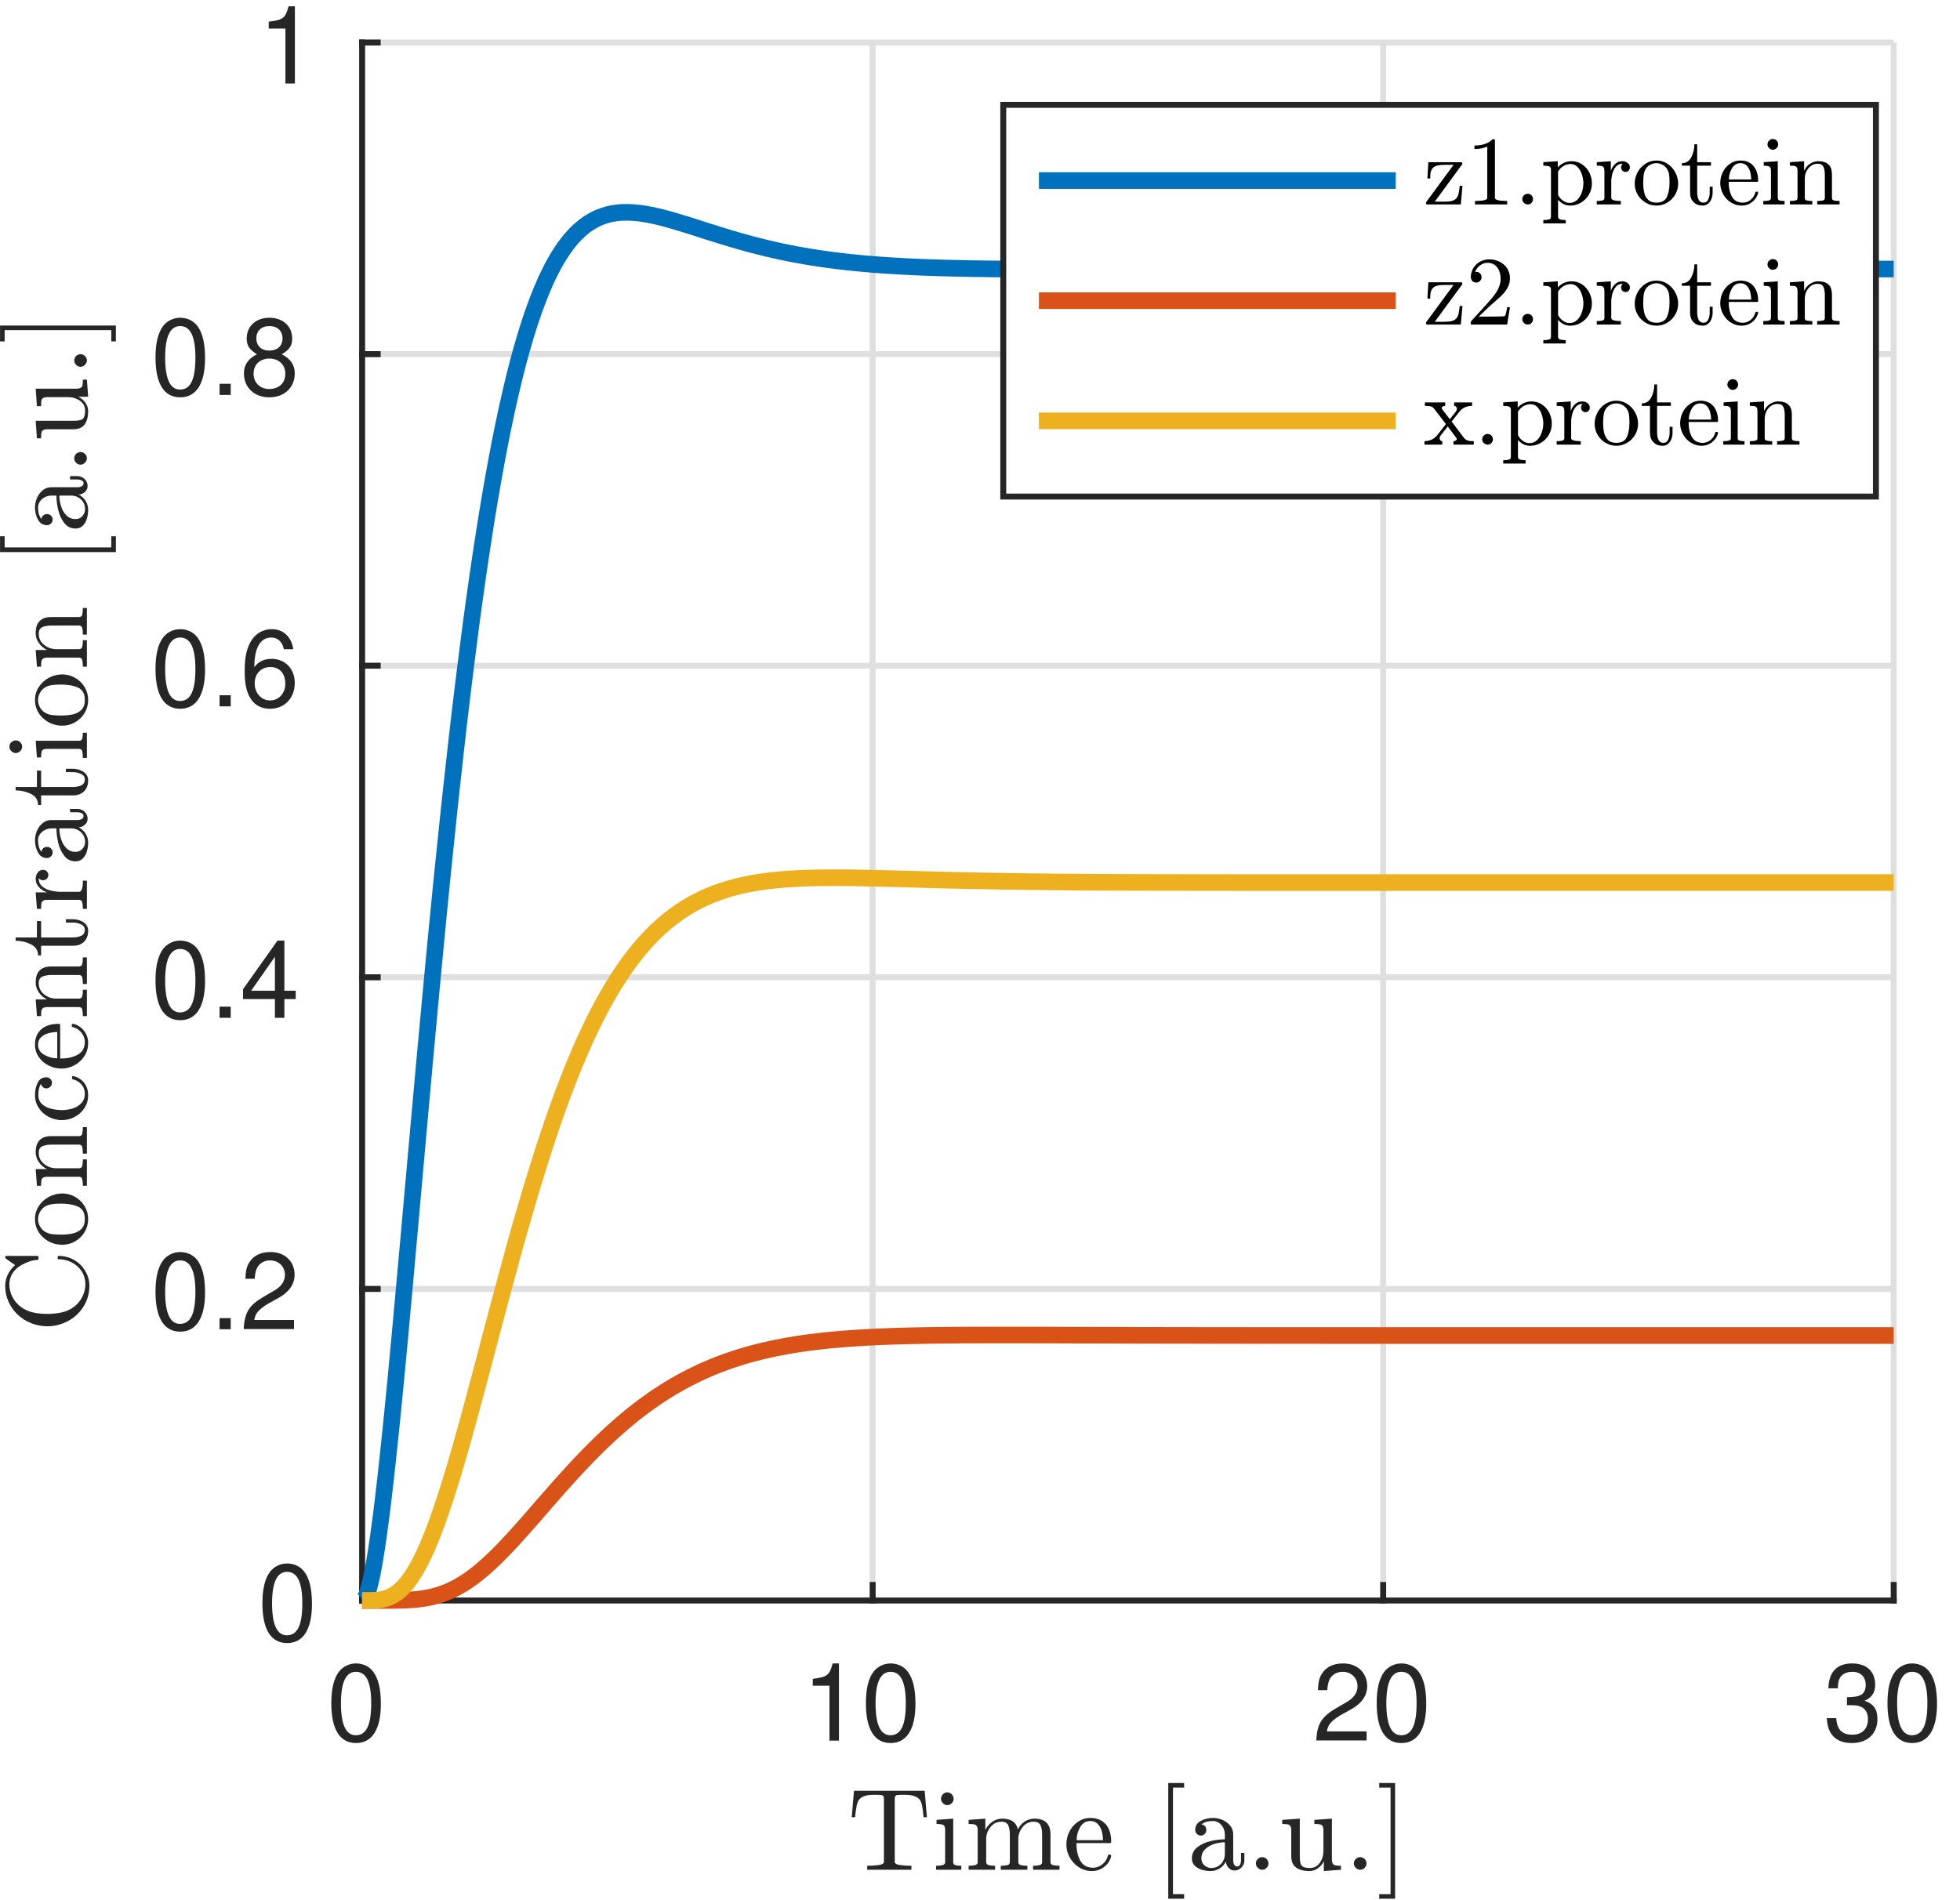 <?xml version="1.0" encoding="UTF-8" standalone="no"?>
<svg
   xmlns:dc="http://purl.org/dc/elements/1.1/"
   xmlns:cc="http://creativecommons.org/ns#"
   xmlns:rdf="http://www.w3.org/1999/02/22-rdf-syntax-ns#"
   xmlns:svg="http://www.w3.org/2000/svg"
   xmlns="http://www.w3.org/2000/svg"
   xmlns:xlink="http://www.w3.org/1999/xlink"
   xmlns:sodipodi="http://sodipodi.sourceforge.net/DTD/sodipodi-0.dtd"
   xmlns:inkscape="http://www.inkscape.org/namespaces/inkscape"
   width="165pt"
   height="160pt"
   viewBox="0 0 165 160"
   version="1.2"
   id="svg278"
   sodipodi:docname="ex06_antithetic_controller.svg"
   inkscape:version="0.92.3 (2405546, 2018-03-11)">
  <sodipodi:namedview
     pagecolor="#ffffff"
     bordercolor="#666666"
     borderopacity="1"
     objecttolerance="10"
     gridtolerance="10"
     guidetolerance="10"
     inkscape:pageopacity="0"
     inkscape:pageshadow="2"
     inkscape:window-width="1920"
     inkscape:window-height="1030"
     id="namedview280"
     showgrid="false"
     inkscape:zoom="1.10625"
     inkscape:cx="5.1412429"
     inkscape:cy="106.66667"
     inkscape:window-x="0"
     inkscape:window-y="20"
     inkscape:window-maximized="1"
     inkscape:current-layer="svg278" />
  <defs
     id="defs31">
    <g
       id="g29">
      <symbol
         overflow="visible"
         id="glyph0-0">
        <path
           style="stroke:none;"
           d=""
           id="path2" />
      </symbol>
      <symbol
         overflow="visible"
         id="glyph0-1">
        <path
           style="stroke:none;"
           d="M 2.469 -6.5 C 1.875 -6.5 1.344 -6.219 1.016 -5.781 C 0.594 -5.203 0.391 -4.344 0.391 -3.141 C 0.391 -0.953 1.109 0.203 2.469 0.203 C 3.828 0.203 4.562 -0.953 4.562 -3.094 C 4.562 -4.344 4.359 -5.188 3.938 -5.781 C 3.609 -6.234 3.078 -6.5 2.469 -6.5 Z M 2.469 -5.797 C 3.328 -5.797 3.75 -4.922 3.75 -3.156 C 3.75 -1.312 3.344 -0.453 2.453 -0.453 C 1.625 -0.453 1.203 -1.344 1.203 -3.141 C 1.203 -4.922 1.625 -5.797 2.469 -5.797 Z M 2.469 -5.797 "
           id="path5" />
      </symbol>
      <symbol
         overflow="visible"
         id="glyph0-2">
        <path
           style="stroke:none;"
           d="M 2.328 -4.625 L 2.328 0 L 3.125 0 L 3.125 -6.5 L 2.594 -6.5 C 2.328 -5.5 2.141 -5.359 0.922 -5.203 L 0.922 -4.625 Z M 2.328 -4.625 "
           id="path8" />
      </symbol>
      <symbol
         overflow="visible"
         id="glyph0-3">
        <path
           style="stroke:none;"
           d="M 4.547 -0.781 L 1.203 -0.781 C 1.281 -1.328 1.562 -1.656 2.344 -2.141 L 3.25 -2.641 C 4.141 -3.141 4.594 -3.797 4.594 -4.594 C 4.594 -5.141 4.391 -5.641 4 -6 C 3.625 -6.328 3.156 -6.5 2.562 -6.5 C 1.75 -6.5 1.141 -6.203 0.797 -5.656 C 0.562 -5.312 0.469 -4.906 0.453 -4.25 L 1.234 -4.25 C 1.266 -4.688 1.328 -4.953 1.438 -5.172 C 1.641 -5.562 2.047 -5.797 2.531 -5.797 C 3.25 -5.797 3.781 -5.281 3.781 -4.578 C 3.781 -4.062 3.484 -3.609 2.922 -3.281 L 2.094 -2.797 C 0.766 -2.047 0.375 -1.422 0.312 -0.016 L 4.547 -0.016 Z M 4.547 -0.781 "
           id="path11" />
      </symbol>
      <symbol
         overflow="visible"
         id="glyph0-4">
        <path
           style="stroke:none;"
           d="M 1.984 -2.984 L 2.422 -2.984 C 3.281 -2.984 3.75 -2.594 3.75 -1.812 C 3.75 -0.984 3.25 -0.5 2.438 -0.5 C 1.562 -0.5 1.141 -0.938 1.078 -1.891 L 0.281 -1.891 C 0.328 -1.359 0.406 -1.031 0.562 -0.734 C 0.906 -0.109 1.516 0.203 2.391 0.203 C 3.703 0.203 4.547 -0.578 4.547 -1.812 C 4.547 -2.641 4.234 -3.094 3.469 -3.359 C 4.062 -3.609 4.359 -4.047 4.359 -4.703 C 4.359 -5.828 3.641 -6.5 2.422 -6.5 C 1.141 -6.5 0.453 -5.781 0.422 -4.406 L 1.219 -4.406 C 1.219 -4.797 1.266 -5.016 1.359 -5.219 C 1.531 -5.594 1.938 -5.797 2.438 -5.797 C 3.125 -5.797 3.562 -5.375 3.562 -4.688 C 3.562 -4.219 3.391 -3.938 3.047 -3.797 C 2.828 -3.703 2.531 -3.672 1.984 -3.656 Z M 1.984 -2.984 "
           id="path14" />
      </symbol>
      <symbol
         overflow="visible"
         id="glyph0-5">
        <path
           style="stroke:none;"
           d="M 1.719 -0.938 L 0.781 -0.938 L 0.781 0 L 1.719 0 Z M 1.719 -0.938 "
           id="path17" />
      </symbol>
      <symbol
         overflow="visible"
         id="glyph0-6">
        <path
           style="stroke:none;"
           d="M 2.938 -1.578 L 2.938 0 L 3.734 0 L 3.734 -1.578 L 4.688 -1.578 L 4.688 -2.281 L 3.734 -2.281 L 3.734 -6.5 L 3.156 -6.5 L 0.25 -2.406 L 0.25 -1.578 Z M 2.938 -2.281 L 0.938 -2.281 L 2.938 -5.141 Z M 2.938 -2.281 "
           id="path20" />
      </symbol>
      <symbol
         overflow="visible"
         id="glyph0-7">
        <path
           style="stroke:none;"
           d="M 4.484 -4.812 C 4.328 -5.859 3.641 -6.5 2.672 -6.5 C 1.969 -6.5 1.344 -6.156 0.969 -5.562 C 0.562 -4.938 0.391 -4.141 0.391 -2.969 C 0.391 -1.875 0.547 -1.172 0.922 -0.609 C 1.266 -0.078 1.828 0.203 2.531 0.203 C 3.75 0.203 4.609 -0.703 4.609 -1.969 C 4.609 -3.156 3.812 -4 2.656 -4 C 2.031 -4 1.531 -3.766 1.203 -3.297 C 1.203 -4.906 1.703 -5.797 2.625 -5.797 C 3.172 -5.797 3.562 -5.438 3.688 -4.812 Z M 2.562 -3.312 C 3.328 -3.312 3.812 -2.766 3.812 -1.906 C 3.812 -1.094 3.266 -0.5 2.531 -0.5 C 1.797 -0.5 1.234 -1.109 1.234 -1.938 C 1.234 -2.75 1.781 -3.312 2.562 -3.312 Z M 2.562 -3.312 "
           id="path23" />
      </symbol>
      <symbol
         overflow="visible"
         id="glyph0-8">
        <path
           style="stroke:none;"
           d="M 3.516 -3.422 C 4.188 -3.828 4.391 -4.156 4.391 -4.766 C 4.391 -5.781 3.609 -6.5 2.469 -6.5 C 1.344 -6.5 0.562 -5.781 0.562 -4.766 C 0.562 -4.156 0.766 -3.844 1.422 -3.422 C 0.688 -3.047 0.328 -2.531 0.328 -1.812 C 0.328 -0.625 1.203 0.203 2.469 0.203 C 3.734 0.203 4.609 -0.625 4.609 -1.812 C 4.609 -2.531 4.25 -3.047 3.516 -3.422 Z M 2.469 -5.797 C 3.156 -5.797 3.578 -5.391 3.578 -4.75 C 3.578 -4.125 3.141 -3.734 2.469 -3.734 C 1.797 -3.734 1.375 -4.125 1.375 -4.766 C 1.375 -5.391 1.797 -5.797 2.469 -5.797 Z M 2.469 -3.062 C 3.266 -3.062 3.812 -2.547 3.812 -1.781 C 3.812 -1 3.281 -0.5 2.453 -0.5 C 1.688 -0.5 1.141 -1.031 1.141 -1.781 C 1.141 -2.547 1.672 -3.062 2.469 -3.062 Z M 2.469 -3.062 "
           id="path26" />
      </symbol>
    </g>
  </defs>
  <g
     id="surface768">
    <rect
       x="0"
       y="0"
       width="165"
       height="160"
       style="fill:rgb(100%,100%,100%);fill-opacity:1;stroke:none;"
       id="rect33" />
    <rect
       x="0"
       y="0"
       width="165"
       height="160"
       style="fill:rgb(100%,100%,100%);fill-opacity:1;stroke:none;"
       id="rect35" />
    <path
       style=" stroke:none;fill-rule:nonzero;fill:rgb(100%,100%,100%);fill-opacity:1;"
       d="M 30.5 134.777 L 159.5 134.777 L 159.5 3.66 L 30.5 3.66 Z M 30.5 134.777 "
       id="path37" />
    <path
       style="fill:none;stroke-width:5;stroke-linecap:butt;stroke-linejoin:round;stroke:rgb(87.305%,87.305%,87.305%);stroke-opacity:1;stroke-miterlimit:10;"
       d="M 304.848 -252.353 L 304.848 -1564.181 "
       transform="matrix(0.1,0,0,0.1,0,160)"
       id="path39" />
    <path
       style="fill:none;stroke-width:5;stroke-linecap:butt;stroke-linejoin:round;stroke:rgb(87.305%,87.305%,87.305%);stroke-opacity:1;stroke-miterlimit:10;"
       d="M 734.633 -252.353 L 734.633 -1564.181 "
       transform="matrix(0.1,0,0,0.1,0,160)"
       id="path41" />
    <path
       style="fill:none;stroke-width:5;stroke-linecap:butt;stroke-linejoin:round;stroke:rgb(87.305%,87.305%,87.305%);stroke-opacity:1;stroke-miterlimit:10;"
       d="M 1164.418 -252.353 L 1164.418 -1564.181 "
       transform="matrix(0.1,0,0,0.1,0,160)"
       id="path43" />
    <path
       style="fill:none;stroke-width:5;stroke-linecap:butt;stroke-linejoin:round;stroke:rgb(87.305%,87.305%,87.305%);stroke-opacity:1;stroke-miterlimit:10;"
       d="M 1594.203 -252.353 L 1594.203 -1564.181 "
       transform="matrix(0.1,0,0,0.1,0,160)"
       id="path45" />
    <path
       style="fill:none;stroke-width:5;stroke-linecap:butt;stroke-linejoin:round;stroke:rgb(87.305%,87.305%,87.305%);stroke-opacity:1;stroke-miterlimit:10;"
       d="M 1594.203 -252.353 L 304.848 -252.353 "
       transform="matrix(0.1,0,0,0.1,0,160)"
       id="path47" />
    <path
       style="fill:none;stroke-width:5;stroke-linecap:butt;stroke-linejoin:round;stroke:rgb(87.305%,87.305%,87.305%);stroke-opacity:1;stroke-miterlimit:10;"
       d="M 1594.203 -514.71 L 304.848 -514.71 "
       transform="matrix(0.1,0,0,0.1,0,160)"
       id="path49" />
    <path
       style="fill:none;stroke-width:5;stroke-linecap:butt;stroke-linejoin:round;stroke:rgb(87.305%,87.305%,87.305%);stroke-opacity:1;stroke-miterlimit:10;"
       d="M 1594.203 -777.107 L 304.848 -777.107 "
       transform="matrix(0.1,0,0,0.1,0,160)"
       id="path51" />
    <path
       style="fill:none;stroke-width:5;stroke-linecap:butt;stroke-linejoin:round;stroke:rgb(87.305%,87.305%,87.305%);stroke-opacity:1;stroke-miterlimit:10;"
       d="M 1594.203 -1039.465 L 304.848 -1039.465 "
       transform="matrix(0.1,0,0,0.1,0,160)"
       id="path53" />
    <path
       style="fill:none;stroke-width:5;stroke-linecap:butt;stroke-linejoin:round;stroke:rgb(87.305%,87.305%,87.305%);stroke-opacity:1;stroke-miterlimit:10;"
       d="M 1594.203 -1301.823 L 304.848 -1301.823 "
       transform="matrix(0.1,0,0,0.1,0,160)"
       id="path55" />
    <path
       style="fill:none;stroke-width:5;stroke-linecap:butt;stroke-linejoin:round;stroke:rgb(87.305%,87.305%,87.305%);stroke-opacity:1;stroke-miterlimit:10;"
       d="M 1594.203 -1564.181 L 304.848 -1564.181 "
       transform="matrix(0.1,0,0,0.1,0,160)"
       id="path57" />
    <path
       style="fill:none;stroke-width:5;stroke-linecap:square;stroke-linejoin:round;stroke:rgb(14.893%,14.893%,14.893%);stroke-opacity:1;stroke-miterlimit:10;"
       d="M 304.848 -252.353 L 1594.203 -252.353 "
       transform="matrix(0.1,0,0,0.1,0,160)"
       id="path59" />
    <path
       style="fill:none;stroke-width:5;stroke-linecap:square;stroke-linejoin:round;stroke:rgb(14.893%,14.893%,14.893%);stroke-opacity:1;stroke-miterlimit:10;"
       d="M 304.848 -252.353 L 304.848 -265.445 "
       transform="matrix(0.1,0,0,0.1,0,160)"
       id="path61" />
    <path
       style="fill:none;stroke-width:5;stroke-linecap:square;stroke-linejoin:round;stroke:rgb(14.893%,14.893%,14.893%);stroke-opacity:1;stroke-miterlimit:10;"
       d="M 734.633 -252.353 L 734.633 -265.445 "
       transform="matrix(0.1,0,0,0.1,0,160)"
       id="path63" />
    <path
       style="fill:none;stroke-width:5;stroke-linecap:square;stroke-linejoin:round;stroke:rgb(14.893%,14.893%,14.893%);stroke-opacity:1;stroke-miterlimit:10;"
       d="M 1164.418 -252.353 L 1164.418 -265.445 "
       transform="matrix(0.1,0,0,0.1,0,160)"
       id="path65" />
    <path
       style="fill:none;stroke-width:5;stroke-linecap:square;stroke-linejoin:round;stroke:rgb(14.893%,14.893%,14.893%);stroke-opacity:1;stroke-miterlimit:10;"
       d="M 1594.203 -252.353 L 1594.203 -265.445 "
       transform="matrix(0.1,0,0,0.1,0,160)"
       id="path67" />
    <g
       style="fill:rgb(14.893%,14.893%,14.893%);fill-opacity:1;"
       id="g71">
      <use
         xlink:href="#glyph0-1"
         x="27.5"
         y="146.565"
         id="use69" />
    </g>
    <g
       style="fill:rgb(14.893%,14.893%,14.893%);fill-opacity:1;"
       id="g77">
      <use
         xlink:href="#glyph0-2"
         x="67.5"
         y="146.565"
         id="use73" />
      <use
         xlink:href="#glyph0-1"
         x="72.504"
         y="146.565"
         id="use75" />
    </g>
    <g
       style="fill:rgb(14.893%,14.893%,14.893%);fill-opacity:1;"
       id="g83">
      <use
         xlink:href="#glyph0-3"
         x="110.5"
         y="146.565"
         id="use79" />
      <use
         xlink:href="#glyph0-1"
         x="115.504"
         y="146.565"
         id="use81" />
    </g>
    <g
       style="fill:rgb(14.893%,14.893%,14.893%);fill-opacity:1;"
       id="g89">
      <use
         xlink:href="#glyph0-4"
         x="153.5"
         y="146.565"
         id="use85" />
      <use
         xlink:href="#glyph0-1"
         x="158.504"
         y="146.565"
         id="use87" />
    </g>
    <path
       style=" stroke:none;fill-rule:nonzero;fill:rgb(14.893%,14.893%,14.893%);fill-opacity:1;"
       d="M 73.004 157.438 L 73.004 157.102 C 73.324 157.102 73.637 157.082 73.945 157.043 C 74.254 157.004 74.41 156.918 74.41 156.785 L 74.41 151.434 C 74.41 151.293 74.371 151.207 74.289 151.176 C 74.215 151.145 74.09 151.129 73.914 151.129 L 73.508 151.129 C 72.969 151.129 72.59 151.246 72.371 151.48 C 72.254 151.598 72.168 151.785 72.117 152.043 C 72.066 152.301 72.023 152.625 71.98 153.016 L 71.703 153.016 L 71.891 150.789 L 77.844 150.789 L 78.031 153.016 L 77.75 153.016 C 77.711 152.602 77.668 152.27 77.621 152.023 C 77.574 151.777 77.492 151.598 77.375 151.48 C 77.141 151.246 76.758 151.129 76.227 151.129 L 75.816 151.129 C 75.699 151.129 75.605 151.133 75.539 151.141 C 75.473 151.148 75.422 151.176 75.383 151.223 C 75.344 151.27 75.324 151.34 75.324 151.434 L 75.324 156.785 C 75.324 156.918 75.477 157.004 75.785 157.043 C 76.094 157.082 76.41 157.102 76.727 157.102 L 76.727 157.438 L 73.004 157.438 "
       id="path91" />
    <path
       style=" stroke:none;fill-rule:nonzero;fill:rgb(14.893%,14.893%,14.893%);fill-opacity:1;"
       d="M 78.805 157.438 L 78.805 157.102 C 79.023 157.102 79.207 157.082 79.352 157.047 C 79.492 157.012 79.566 156.926 79.566 156.785 L 79.566 154.125 C 79.566 153.875 79.52 153.727 79.422 153.672 C 79.324 153.613 79.129 153.586 78.84 153.586 L 78.84 153.238 L 80.246 153.133 L 80.246 156.785 C 80.246 156.926 80.309 157.012 80.434 157.047 C 80.559 157.082 80.723 157.102 80.926 157.102 L 80.926 157.438 Z M 79.215 151.457 C 79.215 151.316 79.27 151.191 79.379 151.082 C 79.488 150.973 79.609 150.918 79.742 150.918 C 79.836 150.918 79.926 150.945 80.012 150.996 C 80.098 151.047 80.164 151.113 80.211 151.199 C 80.258 151.285 80.281 151.371 80.281 151.457 C 80.281 151.598 80.227 151.723 80.121 151.832 C 80.02 151.941 79.891 151.996 79.742 151.996 C 79.609 151.996 79.488 151.941 79.379 151.832 C 79.27 151.723 79.215 151.598 79.215 151.457 "
       id="path93" />
    <path
       style=" stroke:none;fill-rule:nonzero;fill:rgb(14.893%,14.893%,14.893%);fill-opacity:1;"
       d="M 81.543 157.438 L 81.543 157.102 C 81.762 157.102 81.945 157.082 82.09 157.047 C 82.23 157.012 82.305 156.926 82.305 156.785 L 82.305 154.125 C 82.305 153.953 82.277 153.828 82.223 153.75 C 82.168 153.676 82.094 153.629 81.992 153.613 C 81.898 153.594 81.746 153.586 81.543 153.586 L 81.543 153.238 L 82.949 153.133 L 82.949 154.09 C 83.082 153.812 83.277 153.582 83.535 153.398 C 83.793 153.223 84.07 153.133 84.367 153.133 C 85.117 153.133 85.559 153.438 85.691 154.043 C 85.816 153.77 86.004 153.551 86.254 153.383 C 86.504 153.215 86.781 153.133 87.086 153.133 C 87.375 153.133 87.621 153.18 87.824 153.277 C 88.027 153.375 88.18 153.523 88.281 153.719 C 88.383 153.91 88.434 154.152 88.434 154.441 L 88.434 156.785 C 88.434 156.926 88.508 157.012 88.652 157.047 C 88.793 157.082 88.977 157.102 89.195 157.102 L 89.195 157.438 L 86.969 157.438 L 86.969 157.102 C 87.188 157.102 87.367 157.082 87.516 157.047 C 87.656 157.012 87.73 156.926 87.73 156.785 L 87.73 154.477 C 87.73 154.148 87.684 153.887 87.59 153.688 C 87.496 153.488 87.305 153.391 87.016 153.391 C 86.641 153.391 86.332 153.539 86.09 153.84 C 85.848 154.141 85.727 154.48 85.727 154.863 L 85.727 156.785 C 85.727 156.926 85.797 157.012 85.938 157.047 C 86.078 157.082 86.262 157.102 86.488 157.102 L 86.488 157.438 L 84.25 157.438 L 84.25 157.102 C 84.477 157.102 84.66 157.082 84.801 157.047 C 84.941 157.012 85.012 156.926 85.012 156.785 L 85.012 154.477 C 85.012 154.156 84.969 153.895 84.879 153.695 C 84.789 153.492 84.598 153.391 84.309 153.391 C 83.934 153.391 83.625 153.539 83.383 153.84 C 83.141 154.141 83.02 154.48 83.02 154.863 L 83.02 156.785 C 83.02 156.926 83.09 157.012 83.23 157.047 C 83.371 157.082 83.551 157.102 83.77 157.102 L 83.77 157.438 L 81.543 157.438 "
       id="path95" />
    <path
       style=" stroke:none;fill-rule:nonzero;fill:rgb(14.893%,14.893%,14.893%);fill-opacity:1;"
       d="M 91.926 157.547 C 91.527 157.547 91.164 157.441 90.836 157.234 C 90.508 157.027 90.25 156.75 90.055 156.402 C 89.863 156.055 89.77 155.691 89.77 155.309 C 89.77 154.926 89.855 154.562 90.027 154.219 C 90.199 153.875 90.441 153.602 90.754 153.391 C 91.066 153.18 91.41 153.074 91.785 153.074 C 92.09 153.074 92.352 153.125 92.57 153.227 C 92.789 153.328 92.969 153.465 93.113 153.641 C 93.262 153.816 93.367 154.023 93.438 154.266 C 93.508 154.508 93.543 154.773 93.543 155.062 C 93.543 155.148 93.512 155.191 93.449 155.191 L 90.625 155.191 L 90.625 155.297 C 90.625 155.836 90.734 156.297 90.953 156.684 C 91.172 157.07 91.527 157.266 92.02 157.266 C 92.215 157.266 92.398 157.219 92.57 157.129 C 92.742 157.039 92.891 156.918 93.016 156.762 C 93.141 156.605 93.223 156.434 93.262 156.246 C 93.27 156.23 93.281 156.211 93.301 156.191 C 93.324 156.172 93.34 156.164 93.355 156.164 L 93.449 156.164 C 93.512 156.164 93.543 156.207 93.543 156.293 C 93.457 156.66 93.262 156.961 92.957 157.195 C 92.652 157.43 92.309 157.547 91.926 157.547 Z M 90.637 154.945 L 92.852 154.945 C 92.852 154.703 92.82 154.457 92.754 154.207 C 92.688 153.957 92.574 153.75 92.41 153.582 C 92.254 153.414 92.043 153.332 91.785 153.332 C 91.418 153.332 91.137 153.504 90.938 153.844 C 90.734 154.188 90.637 154.555 90.637 154.945 "
       id="path97" />
    <path
       style=" stroke:none;fill-rule:nonzero;fill:rgb(14.893%,14.893%,14.893%);fill-opacity:1;"
       d="M 98.348 159.875 L 98.348 150.133 L 99.684 150.133 L 99.684 150.52 L 98.746 150.52 L 98.746 159.488 L 99.684 159.488 L 99.684 159.875 L 98.348 159.875 "
       id="path99" />
    <path
       style=" stroke:none;fill-rule:nonzero;fill:rgb(14.893%,14.893%,14.893%);fill-opacity:1;"
       d="M 100.336 156.48 C 100.336 156.098 100.488 155.785 100.793 155.543 C 101.098 155.301 101.465 155.129 101.895 155.027 C 102.324 154.926 102.73 154.875 103.113 154.875 L 103.113 154.477 C 103.113 154.289 103.074 154.109 102.992 153.934 C 102.91 153.758 102.789 153.613 102.633 153.5 C 102.477 153.387 102.305 153.332 102.117 153.332 C 101.688 153.332 101.359 153.43 101.133 153.625 C 101.258 153.625 101.359 153.668 101.438 153.762 C 101.516 153.855 101.555 153.965 101.555 154.09 C 101.555 154.215 101.512 154.324 101.422 154.418 C 101.332 154.512 101.223 154.559 101.098 154.559 C 100.965 154.559 100.852 154.512 100.758 154.418 C 100.664 154.324 100.617 154.215 100.617 154.09 C 100.617 153.75 100.773 153.492 101.086 153.324 C 101.398 153.156 101.742 153.074 102.117 153.074 C 102.383 153.074 102.648 153.129 102.914 153.242 C 103.18 153.355 103.398 153.52 103.566 153.73 C 103.734 153.938 103.816 154.18 103.816 154.453 L 103.816 156.656 C 103.816 156.781 103.844 156.895 103.898 157 C 103.953 157.105 104.039 157.16 104.156 157.16 C 104.266 157.16 104.348 157.105 104.398 156.996 C 104.449 156.887 104.473 156.773 104.473 156.656 L 104.473 156.023 L 104.754 156.023 L 104.754 156.656 C 104.754 156.797 104.719 156.934 104.645 157.066 C 104.57 157.199 104.469 157.305 104.34 157.383 C 104.211 157.457 104.07 157.5 103.922 157.5 C 103.727 157.5 103.562 157.426 103.426 157.273 C 103.289 157.129 103.211 156.953 103.195 156.75 C 103.078 156.992 102.902 157.184 102.668 157.328 C 102.434 157.473 102.18 157.547 101.906 157.547 C 101.664 157.547 101.422 157.512 101.18 157.438 C 100.938 157.367 100.738 157.254 100.578 157.094 C 100.418 156.934 100.336 156.73 100.336 156.48 Z M 101.133 156.48 C 101.133 156.715 101.219 156.906 101.387 157.059 C 101.555 157.211 101.75 157.289 101.977 157.289 C 102.188 157.289 102.379 157.238 102.551 157.137 C 102.723 157.035 102.859 156.891 102.961 156.707 C 103.062 156.523 103.113 156.336 103.113 156.141 L 103.113 155.121 C 102.816 155.121 102.516 155.172 102.207 155.27 C 101.898 155.367 101.641 155.52 101.438 155.727 C 101.234 155.93 101.133 156.184 101.133 156.48 "
       id="path101" />
    <path
       style=" stroke:none;fill-rule:nonzero;fill:rgb(14.893%,14.893%,14.893%);fill-opacity:1;"
       d="M 105.723 156.902 C 105.723 156.754 105.773 156.629 105.887 156.527 C 105.992 156.426 106.117 156.375 106.262 156.375 C 106.344 156.375 106.43 156.398 106.516 156.445 C 106.602 156.492 106.672 156.559 106.715 156.645 C 106.766 156.73 106.785 156.816 106.785 156.902 C 106.785 157.043 106.734 157.168 106.629 157.273 C 106.523 157.387 106.398 157.438 106.262 157.438 C 106.117 157.438 105.992 157.387 105.887 157.273 C 105.773 157.168 105.723 157.043 105.723 156.902 "
       id="path103" />
    <path
       style=" stroke:none;fill-rule:nonzero;fill:rgb(14.893%,14.893%,14.893%);fill-opacity:1;"
       d="M 108.703 156.281 L 108.703 154.125 C 108.703 153.953 108.68 153.828 108.621 153.75 C 108.566 153.676 108.492 153.629 108.395 153.613 C 108.297 153.594 108.145 153.586 107.941 153.586 L 107.941 153.238 L 109.422 153.133 L 109.422 156.281 C 109.422 156.531 109.438 156.727 109.473 156.871 C 109.508 157.016 109.586 157.121 109.707 157.188 C 109.828 157.254 110.016 157.289 110.273 157.289 C 110.629 157.289 110.902 157.145 111.105 156.855 C 111.309 156.566 111.41 156.234 111.41 155.859 L 111.41 154.125 C 111.41 153.953 111.387 153.828 111.336 153.75 C 111.285 153.676 111.211 153.629 111.113 153.613 C 111.016 153.594 110.859 153.586 110.648 153.586 L 110.648 153.238 L 112.125 153.133 L 112.125 156.551 C 112.125 156.723 112.152 156.848 112.203 156.926 C 112.254 157.004 112.328 157.051 112.426 157.07 C 112.523 157.09 112.676 157.102 112.887 157.102 L 112.887 157.438 L 111.445 157.547 L 111.445 156.727 C 111.32 156.969 111.152 157.164 110.938 157.316 C 110.723 157.469 110.484 157.547 110.227 157.547 C 109.758 157.547 109.391 157.449 109.113 157.254 C 108.84 157.059 108.703 156.734 108.703 156.281 "
       id="path105" />
    <path
       style=" stroke:none;fill-rule:nonzero;fill:rgb(14.893%,14.893%,14.893%);fill-opacity:1;"
       d="M 113.973 156.902 C 113.973 156.754 114.023 156.629 114.137 156.527 C 114.242 156.426 114.367 156.375 114.512 156.375 C 114.594 156.375 114.68 156.398 114.766 156.445 C 114.852 156.492 114.922 156.559 114.965 156.645 C 115.016 156.73 115.035 156.816 115.035 156.902 C 115.035 157.043 114.984 157.168 114.879 157.273 C 114.773 157.387 114.648 157.438 114.512 157.438 C 114.367 157.438 114.242 157.387 114.137 157.273 C 114.023 157.168 113.973 157.043 113.973 156.902 "
       id="path107" />
    <path
       style=" stroke:none;fill-rule:nonzero;fill:rgb(14.893%,14.893%,14.893%);fill-opacity:1;"
       d="M 116.109 159.875 L 116.109 159.488 L 117.062 159.488 L 117.062 150.52 L 116.109 150.52 L 116.109 150.133 L 117.445 150.133 L 117.445 159.875 L 116.109 159.875 "
       id="path109" />
    <path
       style="fill:none;stroke-width:5;stroke-linecap:square;stroke-linejoin:round;stroke:rgb(14.893%,14.893%,14.893%);stroke-opacity:1;stroke-miterlimit:10;"
       d="M 304.848 -252.353 L 304.848 -1564.181 "
       transform="matrix(0.1,0,0,0.1,0,160)"
       id="path111" />
    <path
       style="fill:none;stroke-width:5;stroke-linecap:square;stroke-linejoin:round;stroke:rgb(14.893%,14.893%,14.893%);stroke-opacity:1;stroke-miterlimit:10;"
       d="M 304.848 -252.353 L 317.966 -252.353 "
       transform="matrix(0.1,0,0,0.1,0,160)"
       id="path113" />
    <path
       style="fill:none;stroke-width:5;stroke-linecap:square;stroke-linejoin:round;stroke:rgb(14.893%,14.893%,14.893%);stroke-opacity:1;stroke-miterlimit:10;"
       d="M 304.848 -514.71 L 317.966 -514.71 "
       transform="matrix(0.1,0,0,0.1,0,160)"
       id="path115" />
    <path
       style="fill:none;stroke-width:5;stroke-linecap:square;stroke-linejoin:round;stroke:rgb(14.893%,14.893%,14.893%);stroke-opacity:1;stroke-miterlimit:10;"
       d="M 304.848 -777.107 L 317.966 -777.107 "
       transform="matrix(0.1,0,0,0.1,0,160)"
       id="path117" />
    <path
       style="fill:none;stroke-width:5;stroke-linecap:square;stroke-linejoin:round;stroke:rgb(14.893%,14.893%,14.893%);stroke-opacity:1;stroke-miterlimit:10;"
       d="M 304.848 -1039.465 L 317.966 -1039.465 "
       transform="matrix(0.1,0,0,0.1,0,160)"
       id="path119" />
    <path
       style="fill:none;stroke-width:5;stroke-linecap:square;stroke-linejoin:round;stroke:rgb(14.893%,14.893%,14.893%);stroke-opacity:1;stroke-miterlimit:10;"
       d="M 304.848 -1301.823 L 317.966 -1301.823 "
       transform="matrix(0.1,0,0,0.1,0,160)"
       id="path121" />
    <path
       style="fill:none;stroke-width:5;stroke-linecap:square;stroke-linejoin:round;stroke:rgb(14.893%,14.893%,14.893%);stroke-opacity:1;stroke-miterlimit:10;"
       d="M 304.848 -1564.181 L 317.966 -1564.181 "
       transform="matrix(0.1,0,0,0.1,0,160)"
       id="path123" />
    <g
       style="fill:rgb(14.893%,14.893%,14.893%);fill-opacity:1;"
       id="g127">
      <use
         xlink:href="#glyph0-1"
         x="21.7"
         y="138.148"
         id="use125" />
    </g>
    <g
       style="fill:rgb(14.893%,14.893%,14.893%);fill-opacity:1;"
       id="g135">
      <use
         xlink:href="#glyph0-1"
         x="12.7"
         y="111.925"
         id="use129" />
      <use
         xlink:href="#glyph0-5"
         x="17.704"
         y="111.925"
         id="use131" />
      <use
         xlink:href="#glyph0-3"
         x="20.206"
         y="111.925"
         id="use133" />
    </g>
    <g
       style="fill:rgb(14.893%,14.893%,14.893%);fill-opacity:1;"
       id="g143">
      <use
         xlink:href="#glyph0-1"
         x="12.7"
         y="85.701"
         id="use137" />
      <use
         xlink:href="#glyph0-5"
         x="17.704"
         y="85.701"
         id="use139" />
      <use
         xlink:href="#glyph0-6"
         x="20.206"
         y="85.701"
         id="use141" />
    </g>
    <g
       style="fill:rgb(14.893%,14.893%,14.893%);fill-opacity:1;"
       id="g151">
      <use
         xlink:href="#glyph0-1"
         x="12.7"
         y="59.477"
         id="use145" />
      <use
         xlink:href="#glyph0-5"
         x="17.704"
         y="59.477"
         id="use147" />
      <use
         xlink:href="#glyph0-7"
         x="20.206"
         y="59.477"
         id="use149" />
    </g>
    <g
       style="fill:rgb(14.893%,14.893%,14.893%);fill-opacity:1;"
       id="g159">
      <use
         xlink:href="#glyph0-1"
         x="12.7"
         y="33.254"
         id="use153" />
      <use
         xlink:href="#glyph0-5"
         x="17.704"
         y="33.254"
         id="use155" />
      <use
         xlink:href="#glyph0-8"
         x="20.206"
         y="33.254"
         id="use157" />
    </g>
    <g
       style="fill:rgb(14.893%,14.893%,14.893%);fill-opacity:1;"
       id="g163">
      <use
         xlink:href="#glyph0-2"
         x="21.7"
         y="7.03"
         id="use161" />
    </g>
    <path
       style=" stroke:none;fill-rule:nonzero;fill:rgb(14.893%,14.893%,14.893%);fill-opacity:1;"
       d="M 6.273 110 C 6.555 109.781 6.777 109.508 6.941 109.176 C 7.105 108.844 7.188 108.5 7.188 108.141 C 7.188 107.836 7.129 107.555 7.012 107.297 C 6.895 107.039 6.727 106.816 6.512 106.625 C 6.297 106.434 6.055 106.285 5.785 106.184 C 5.516 106.082 5.234 106.031 4.938 106.031 C 4.883 106.031 4.855 106 4.855 105.938 L 4.855 105.82 C 4.855 105.773 4.887 105.75 4.949 105.75 C 5.293 105.75 5.621 105.816 5.938 105.945 C 6.254 106.074 6.531 106.258 6.77 106.496 C 7.008 106.734 7.195 107.008 7.328 107.316 C 7.461 107.621 7.527 107.945 7.527 108.281 C 7.527 108.75 7.434 109.191 7.246 109.609 C 7.059 110.027 6.801 110.391 6.473 110.699 C 6.145 111.008 5.762 111.246 5.332 111.418 C 4.895 111.59 4.449 111.676 3.988 111.676 C 3.52 111.676 3.066 111.59 2.633 111.418 C 2.199 111.246 1.82 111.008 1.492 110.699 C 1.164 110.391 0.906 110.027 0.719 109.609 C 0.531 109.191 0.438 108.75 0.438 108.281 C 0.438 107.953 0.508 107.637 0.652 107.332 C 0.797 107.027 1.004 106.758 1.27 106.523 L 0.473 105.961 C 0.449 105.922 0.438 105.898 0.438 105.895 L 0.438 105.82 C 0.438 105.805 0.445 105.789 0.461 105.773 C 0.477 105.758 0.496 105.75 0.52 105.75 L 3.156 105.75 C 3.211 105.75 3.238 105.773 3.238 105.82 L 3.238 105.996 C 3.238 106.059 3.211 106.09 3.156 106.09 C 2.969 106.09 2.758 106.129 2.527 106.203 C 2.297 106.277 2.078 106.371 1.867 106.488 C 1.656 106.605 1.473 106.738 1.316 106.887 C 0.965 107.254 0.789 107.672 0.789 108.141 C 0.789 108.5 0.867 108.844 1.027 109.172 C 1.188 109.496 1.414 109.773 1.703 110 C 2.008 110.242 2.352 110.41 2.738 110.5 C 3.125 110.59 3.543 110.633 3.988 110.633 C 4.426 110.633 4.84 110.59 5.23 110.5 C 5.621 110.41 5.969 110.242 6.273 110 "
       id="path165" />
    <path
       style=" stroke:none;fill-rule:nonzero;fill:rgb(14.893%,14.893%,14.893%);fill-opacity:1;"
       d="M 7.422 102.648 C 7.422 103.039 7.324 103.398 7.129 103.73 C 6.934 104.062 6.668 104.324 6.332 104.52 C 5.996 104.715 5.633 104.812 5.242 104.812 C 4.945 104.812 4.656 104.762 4.379 104.656 C 4.102 104.551 3.855 104.398 3.637 104.199 C 3.418 104 3.246 103.77 3.125 103.504 C 3.004 103.238 2.945 102.953 2.945 102.648 C 2.945 102.25 3.051 101.887 3.262 101.559 C 3.473 101.23 3.758 100.973 4.113 100.781 C 4.465 100.59 4.844 100.492 5.242 100.492 C 5.633 100.492 5.996 100.59 6.332 100.785 C 6.668 100.98 6.934 101.242 7.129 101.57 C 7.324 101.898 7.422 102.258 7.422 102.648 Z M 7.141 102.648 C 7.141 102.125 6.949 101.777 6.57 101.605 C 6.191 101.434 5.715 101.348 5.137 101.348 C 4.809 101.348 4.535 101.367 4.32 101.402 C 4.105 101.438 3.91 101.512 3.73 101.629 C 3.629 101.699 3.539 101.793 3.457 101.906 C 3.371 102.02 3.309 102.137 3.27 102.262 C 3.227 102.387 3.203 102.516 3.203 102.648 C 3.203 102.852 3.25 103.043 3.344 103.227 C 3.438 103.41 3.566 103.559 3.73 103.676 C 3.918 103.801 4.121 103.879 4.344 103.91 C 4.566 103.941 4.832 103.957 5.137 103.957 C 5.496 103.957 5.82 103.926 6.113 103.863 C 6.406 103.801 6.652 103.676 6.848 103.484 C 7.043 103.293 7.141 103.016 7.141 102.648 "
       id="path167" />
    <path
       style=" stroke:none;fill-rule:nonzero;fill:rgb(14.893%,14.893%,14.893%);fill-opacity:1;"
       d="M 7.316 99.844 L 6.977 99.844 C 6.977 99.625 6.957 99.445 6.926 99.301 C 6.887 99.156 6.801 99.086 6.66 99.086 L 4 99.086 C 3.828 99.086 3.703 99.109 3.625 99.168 C 3.547 99.219 3.5 99.297 3.484 99.395 C 3.469 99.492 3.461 99.645 3.461 99.844 L 3.109 99.844 L 3.004 98.441 L 3.965 98.441 C 3.684 98.309 3.453 98.113 3.273 97.855 C 3.094 97.598 3.004 97.32 3.004 97.023 C 3.004 96.57 3.113 96.23 3.332 96.004 C 3.551 95.777 3.879 95.664 4.316 95.664 L 6.66 95.664 C 6.801 95.664 6.887 95.594 6.926 95.453 C 6.957 95.312 6.977 95.133 6.977 94.906 L 7.316 94.906 L 7.316 97.141 L 6.977 97.141 C 6.977 96.914 6.957 96.73 6.926 96.59 C 6.887 96.449 6.801 96.379 6.66 96.379 L 4.352 96.379 C 4.031 96.379 3.77 96.426 3.566 96.516 C 3.363 96.605 3.262 96.793 3.262 97.082 C 3.262 97.457 3.41 97.766 3.711 98.008 C 4.012 98.25 4.355 98.371 4.738 98.371 L 6.66 98.371 C 6.801 98.371 6.887 98.301 6.926 98.16 C 6.957 98.02 6.977 97.84 6.977 97.621 L 7.316 97.621 L 7.316 99.844 "
       id="path169" />
    <path
       style=" stroke:none;fill-rule:nonzero;fill:rgb(14.893%,14.893%,14.893%);fill-opacity:1;"
       d="M 7.422 92.219 C 7.422 92.609 7.32 92.965 7.117 93.285 C 6.914 93.605 6.641 93.855 6.301 94.039 C 5.961 94.223 5.598 94.316 5.207 94.316 C 4.824 94.316 4.457 94.227 4.105 94.047 C 3.754 93.867 3.473 93.613 3.262 93.289 C 3.051 92.969 2.945 92.609 2.945 92.219 C 2.945 91.836 3.02 91.488 3.168 91.176 C 3.316 90.867 3.562 90.711 3.906 90.711 C 4.031 90.711 4.141 90.754 4.234 90.844 C 4.328 90.934 4.375 91.043 4.375 91.176 C 4.375 91.301 4.328 91.41 4.234 91.508 C 4.141 91.598 4.031 91.645 3.906 91.645 C 3.789 91.645 3.688 91.609 3.605 91.535 C 3.523 91.461 3.473 91.367 3.449 91.258 C 3.301 91.484 3.227 91.801 3.227 92.207 C 3.227 92.52 3.328 92.773 3.535 92.965 C 3.742 93.156 4 93.285 4.305 93.359 C 4.609 93.434 4.91 93.473 5.207 93.473 C 5.527 93.473 5.832 93.426 6.125 93.332 C 6.418 93.238 6.66 93.09 6.852 92.883 C 7.043 92.676 7.141 92.414 7.141 92.102 C 7.141 91.789 7.047 91.527 6.859 91.312 C 6.672 91.098 6.426 90.953 6.121 90.875 C 6.082 90.875 6.062 90.848 6.062 90.793 L 6.062 90.676 C 6.062 90.66 6.07 90.645 6.086 90.629 C 6.102 90.613 6.121 90.605 6.145 90.605 L 6.168 90.605 C 6.559 90.699 6.863 90.891 7.086 91.184 C 7.309 91.477 7.422 91.82 7.422 92.219 "
       id="path171" />
    <path
       style=" stroke:none;fill-rule:nonzero;fill:rgb(14.893%,14.893%,14.893%);fill-opacity:1;"
       d="M 7.422 87.824 C 7.422 88.223 7.32 88.586 7.113 88.914 C 6.902 89.242 6.625 89.5 6.277 89.691 C 5.93 89.883 5.566 89.977 5.184 89.977 C 4.801 89.977 4.438 89.895 4.094 89.719 C 3.75 89.551 3.473 89.309 3.262 88.996 C 3.051 88.684 2.945 88.34 2.945 87.965 C 2.945 87.66 2.996 87.398 3.098 87.18 C 3.199 86.961 3.336 86.781 3.512 86.637 C 3.688 86.492 3.898 86.383 4.141 86.312 C 4.383 86.242 4.648 86.211 4.938 86.211 C 5.023 86.211 5.066 86.238 5.066 86.301 L 5.066 89.125 L 5.172 89.125 C 5.711 89.125 6.172 89.016 6.559 88.797 C 6.945 88.578 7.141 88.223 7.141 87.73 C 7.141 87.535 7.094 87.352 7.004 87.18 C 6.914 87.008 6.793 86.859 6.637 86.734 C 6.48 86.609 6.309 86.527 6.121 86.488 C 6.105 86.48 6.086 86.469 6.066 86.449 C 6.047 86.43 6.039 86.41 6.039 86.395 L 6.039 86.301 C 6.039 86.238 6.082 86.211 6.168 86.211 C 6.535 86.293 6.836 86.488 7.07 86.793 C 7.305 87.098 7.422 87.441 7.422 87.824 Z M 4.82 89.113 L 4.82 86.898 C 4.578 86.898 4.332 86.934 4.082 87 C 3.832 87.066 3.621 87.18 3.457 87.34 C 3.289 87.5 3.203 87.707 3.203 87.965 C 3.203 88.332 3.375 88.613 3.719 88.812 C 4.062 89.012 4.43 89.113 4.82 89.113 "
       id="path173" />
    <path
       style=" stroke:none;fill-rule:nonzero;fill:rgb(14.893%,14.893%,14.893%);fill-opacity:1;"
       d="M 7.316 85.559 L 6.977 85.559 C 6.977 85.34 6.957 85.16 6.926 85.016 C 6.887 84.871 6.801 84.797 6.66 84.797 L 4 84.797 C 3.828 84.797 3.703 84.824 3.625 84.879 C 3.547 84.934 3.5 85.012 3.484 85.109 C 3.469 85.207 3.461 85.355 3.461 85.559 L 3.109 85.559 L 3.004 84.156 L 3.965 84.156 C 3.684 84.023 3.453 83.828 3.273 83.57 C 3.094 83.312 3.004 83.035 3.004 82.738 C 3.004 82.285 3.113 81.945 3.332 81.719 C 3.551 81.492 3.879 81.379 4.316 81.379 L 6.66 81.379 C 6.801 81.379 6.887 81.309 6.926 81.168 C 6.957 81.027 6.977 80.844 6.977 80.617 L 7.316 80.617 L 7.316 82.855 L 6.977 82.855 C 6.977 82.629 6.957 82.445 6.926 82.305 C 6.887 82.164 6.801 82.094 6.66 82.094 L 4.352 82.094 C 4.031 82.094 3.77 82.141 3.566 82.23 C 3.363 82.32 3.262 82.508 3.262 82.797 C 3.262 83.172 3.41 83.48 3.711 83.723 C 4.012 83.965 4.355 84.086 4.738 84.086 L 6.66 84.086 C 6.801 84.086 6.887 84.016 6.926 83.875 C 6.957 83.734 6.977 83.555 6.977 83.336 L 7.316 83.336 L 7.316 85.559 "
       id="path175" />
    <path
       style=" stroke:none;fill-rule:nonzero;fill:rgb(14.893%,14.893%,14.893%);fill-opacity:1;"
       d="M 6.145 79.637 L 3.461 79.637 L 3.461 80.445 L 3.203 80.445 C 3.203 80.023 3.004 79.715 2.605 79.516 C 2.207 79.316 1.777 79.215 1.316 79.215 L 1.316 78.934 L 3.109 78.934 L 3.109 77.555 L 3.461 77.555 L 3.461 78.934 L 6.121 78.934 C 6.395 78.934 6.633 78.887 6.836 78.793 C 7.039 78.699 7.141 78.535 7.141 78.301 C 7.141 78.086 7.031 77.926 6.816 77.828 C 6.602 77.73 6.371 77.684 6.121 77.684 L 5.547 77.684 L 5.547 77.402 L 6.145 77.402 C 6.348 77.402 6.547 77.438 6.746 77.512 C 6.945 77.586 7.109 77.695 7.234 77.84 C 7.359 77.984 7.422 78.16 7.422 78.371 C 7.422 78.762 7.305 79.07 7.074 79.297 C 6.844 79.523 6.535 79.637 6.145 79.637 "
       id="path177" />
    <path
       style=" stroke:none;fill-rule:nonzero;fill:rgb(14.893%,14.893%,14.893%);fill-opacity:1;"
       d="M 7.316 76.527 L 6.977 76.527 C 6.977 76.309 6.957 76.129 6.926 75.984 C 6.887 75.84 6.801 75.766 6.66 75.766 L 4 75.766 C 3.828 75.766 3.703 75.793 3.625 75.848 C 3.547 75.906 3.5 75.98 3.484 76.078 C 3.469 76.176 3.461 76.324 3.461 76.527 L 3.109 76.527 L 3.004 75.137 L 3.965 75.137 C 3.676 75.035 3.441 74.887 3.27 74.691 C 3.09 74.496 3.004 74.262 3.004 73.988 C 3.004 73.793 3.062 73.621 3.18 73.469 C 3.297 73.316 3.449 73.238 3.637 73.238 C 3.754 73.238 3.855 73.281 3.941 73.367 C 4.027 73.453 4.07 73.559 4.07 73.684 C 4.07 73.801 4.027 73.902 3.941 73.988 C 3.855 74.074 3.754 74.117 3.637 74.117 C 3.457 74.117 3.332 74.055 3.262 73.93 L 3.262 73.988 C 3.262 74.254 3.355 74.469 3.551 74.633 C 3.738 74.797 3.977 74.914 4.258 74.984 C 4.539 75.055 4.809 75.09 5.066 75.09 L 6.66 75.09 C 6.871 75.09 6.977 74.777 6.977 74.152 L 7.316 74.152 L 7.316 76.527 "
       id="path179" />
    <path
       style=" stroke:none;fill-rule:nonzero;fill:rgb(14.893%,14.893%,14.893%);fill-opacity:1;"
       d="M 6.355 72.527 C 5.973 72.527 5.66 72.375 5.418 72.07 C 5.176 71.766 5.004 71.398 4.902 70.969 C 4.801 70.539 4.75 70.133 4.75 69.75 L 4.352 69.75 C 4.164 69.75 3.98 69.793 3.805 69.875 C 3.629 69.957 3.484 70.074 3.371 70.23 C 3.258 70.387 3.203 70.559 3.203 70.746 C 3.203 71.176 3.301 71.504 3.496 71.73 C 3.496 71.605 3.543 71.504 3.637 71.426 C 3.73 71.348 3.84 71.309 3.965 71.309 C 4.09 71.309 4.199 71.352 4.293 71.445 C 4.387 71.531 4.434 71.641 4.434 71.766 C 4.434 71.898 4.387 72.012 4.293 72.105 C 4.199 72.199 4.09 72.246 3.965 72.246 C 3.621 72.246 3.363 72.09 3.195 71.777 C 3.027 71.465 2.945 71.121 2.945 70.746 C 2.945 70.48 3 70.215 3.113 69.949 C 3.227 69.684 3.391 69.469 3.602 69.301 C 3.812 69.133 4.055 69.047 4.328 69.047 L 6.531 69.047 C 6.656 69.047 6.77 69.023 6.875 68.969 C 6.98 68.914 7.035 68.828 7.035 68.711 C 7.035 68.602 6.98 68.52 6.871 68.469 C 6.762 68.418 6.648 68.395 6.531 68.395 L 5.898 68.395 L 5.898 68.113 L 6.531 68.113 C 6.672 68.113 6.809 68.148 6.941 68.223 C 7.074 68.297 7.18 68.398 7.258 68.527 C 7.336 68.656 7.375 68.797 7.375 68.945 C 7.375 69.141 7.301 69.305 7.152 69.441 C 7.004 69.578 6.828 69.652 6.625 69.668 C 6.867 69.785 7.059 69.961 7.207 70.195 C 7.352 70.43 7.422 70.684 7.422 70.957 C 7.422 71.199 7.387 71.441 7.316 71.684 C 7.246 71.926 7.129 72.125 6.969 72.285 C 6.809 72.445 6.605 72.527 6.355 72.527 Z M 6.355 71.73 C 6.59 71.73 6.781 71.648 6.934 71.477 C 7.086 71.312 7.164 71.113 7.164 70.887 C 7.164 70.676 7.113 70.484 7.012 70.312 C 6.91 70.141 6.766 70.004 6.582 69.902 C 6.398 69.801 6.211 69.75 6.016 69.75 L 4.996 69.75 C 4.996 70.047 5.043 70.352 5.145 70.66 C 5.238 70.969 5.391 71.223 5.598 71.426 C 5.805 71.629 6.059 71.73 6.355 71.73 "
       id="path181" />
    <path
       style=" stroke:none;fill-rule:nonzero;fill:rgb(14.893%,14.893%,14.893%);fill-opacity:1;"
       d="M 6.145 66.973 L 3.461 66.973 L 3.461 67.781 L 3.203 67.781 C 3.203 67.359 3.004 67.047 2.605 66.848 C 2.207 66.652 1.777 66.551 1.316 66.551 L 1.316 66.27 L 3.109 66.27 L 3.109 64.887 L 3.461 64.887 L 3.461 66.27 L 6.121 66.27 C 6.395 66.27 6.633 66.223 6.836 66.129 C 7.039 66.035 7.141 65.871 7.141 65.637 C 7.141 65.418 7.031 65.262 6.816 65.164 C 6.602 65.066 6.371 65.016 6.121 65.016 L 5.547 65.016 L 5.547 64.734 L 6.145 64.734 C 6.348 64.734 6.547 64.773 6.746 64.848 C 6.945 64.922 7.109 65.031 7.234 65.176 C 7.359 65.32 7.422 65.496 7.422 65.707 C 7.422 66.098 7.305 66.406 7.074 66.633 C 6.844 66.859 6.535 66.973 6.145 66.973 "
       id="path183" />
    <path
       style=" stroke:none;fill-rule:nonzero;fill:rgb(14.893%,14.893%,14.893%);fill-opacity:1;"
       d="M 7.316 63.816 L 6.977 63.816 C 6.977 63.598 6.957 63.418 6.926 63.273 C 6.887 63.129 6.801 63.055 6.66 63.055 L 4 63.055 C 3.75 63.055 3.598 63.105 3.543 63.203 C 3.488 63.301 3.461 63.492 3.461 63.781 L 3.109 63.781 L 3.004 62.375 L 6.66 62.375 C 6.801 62.375 6.887 62.312 6.926 62.191 C 6.957 62.066 6.977 61.902 6.977 61.699 L 7.316 61.699 Z M 1.328 63.406 C 1.188 63.406 1.062 63.352 0.953 63.242 C 0.844 63.133 0.789 63.012 0.789 62.879 C 0.789 62.785 0.812 62.699 0.863 62.609 C 0.914 62.527 0.984 62.461 1.07 62.41 C 1.156 62.363 1.242 62.34 1.328 62.34 C 1.469 62.34 1.594 62.395 1.703 62.5 C 1.812 62.605 1.867 62.73 1.867 62.879 C 1.867 63.012 1.812 63.133 1.703 63.242 C 1.594 63.352 1.469 63.406 1.328 63.406 "
       id="path185" />
    <path
       style=" stroke:none;fill-rule:nonzero;fill:rgb(14.893%,14.893%,14.893%);fill-opacity:1;"
       d="M 7.422 58.938 C 7.422 59.328 7.324 59.691 7.129 60.023 C 6.934 60.352 6.668 60.617 6.332 60.812 C 5.996 61.008 5.633 61.105 5.242 61.105 C 4.945 61.105 4.656 61.051 4.379 60.945 C 4.102 60.84 3.855 60.688 3.637 60.488 C 3.418 60.293 3.246 60.059 3.125 59.793 C 3.004 59.527 2.945 59.242 2.945 58.938 C 2.945 58.539 3.051 58.18 3.262 57.852 C 3.473 57.523 3.758 57.262 4.113 57.07 C 4.465 56.879 4.844 56.785 5.242 56.785 C 5.633 56.785 5.996 56.883 6.332 57.078 C 6.668 57.273 6.934 57.535 7.129 57.863 C 7.324 58.188 7.422 58.547 7.422 58.938 Z M 7.141 58.938 C 7.141 58.414 6.949 58.07 6.57 57.898 C 6.191 57.727 5.715 57.641 5.137 57.641 C 4.809 57.641 4.535 57.656 4.32 57.691 C 4.105 57.727 3.91 57.805 3.73 57.922 C 3.629 57.992 3.539 58.082 3.457 58.195 C 3.371 58.309 3.309 58.43 3.27 58.551 C 3.227 58.676 3.203 58.805 3.203 58.938 C 3.203 59.141 3.25 59.336 3.344 59.52 C 3.438 59.703 3.566 59.852 3.73 59.969 C 3.918 60.094 4.121 60.172 4.344 60.203 C 4.566 60.234 4.832 60.25 5.137 60.25 C 5.496 60.25 5.82 60.219 6.113 60.156 C 6.406 60.094 6.652 59.969 6.848 59.777 C 7.043 59.586 7.141 59.305 7.141 58.938 "
       id="path187" />
    <path
       style=" stroke:none;fill-rule:nonzero;fill:rgb(14.893%,14.893%,14.893%);fill-opacity:1;"
       d="M 7.316 56.137 L 6.977 56.137 C 6.977 55.918 6.957 55.734 6.926 55.59 C 6.887 55.445 6.801 55.375 6.66 55.375 L 4 55.375 C 3.828 55.375 3.703 55.402 3.625 55.457 C 3.547 55.512 3.5 55.59 3.484 55.684 C 3.469 55.781 3.461 55.934 3.461 56.137 L 3.109 56.137 L 3.004 54.73 L 3.965 54.73 C 3.684 54.598 3.453 54.402 3.273 54.145 C 3.094 53.887 3.004 53.609 3.004 53.312 C 3.004 52.863 3.113 52.523 3.332 52.297 C 3.551 52.07 3.879 51.957 4.316 51.957 L 6.66 51.957 C 6.801 51.957 6.887 51.887 6.926 51.746 C 6.957 51.605 6.977 51.422 6.977 51.195 L 7.316 51.195 L 7.316 53.434 L 6.977 53.434 C 6.977 53.207 6.957 53.023 6.926 52.883 C 6.887 52.742 6.801 52.672 6.66 52.672 L 4.352 52.672 C 4.031 52.672 3.77 52.715 3.566 52.805 C 3.363 52.895 3.262 53.086 3.262 53.375 C 3.262 53.746 3.41 54.059 3.711 54.297 C 4.012 54.539 4.355 54.66 4.738 54.66 L 6.66 54.66 C 6.801 54.66 6.887 54.59 6.926 54.449 C 6.957 54.309 6.977 54.129 6.977 53.91 L 7.316 53.91 L 7.316 56.137 "
       id="path189" />
    <path
       style=" stroke:none;fill-rule:nonzero;fill:rgb(14.893%,14.893%,14.893%);fill-opacity:1;"
       d="M 9.754 46.488 L 0.004 46.488 L 0.004 45.156 L 0.391 45.156 L 0.391 46.094 L 9.367 46.094 L 9.367 45.156 L 9.754 45.156 L 9.754 46.488 "
       id="path191" />
    <path
       style=" stroke:none;fill-rule:nonzero;fill:rgb(14.893%,14.893%,14.893%);fill-opacity:1;"
       d="M 6.355 44.504 C 5.973 44.504 5.66 44.352 5.418 44.047 C 5.176 43.742 5.004 43.375 4.902 42.945 C 4.801 42.52 4.75 42.113 4.75 41.73 L 4.352 41.73 C 4.164 41.73 3.98 41.77 3.805 41.852 C 3.629 41.934 3.484 42.055 3.371 42.211 C 3.258 42.367 3.203 42.535 3.203 42.727 C 3.203 43.152 3.301 43.48 3.496 43.707 C 3.496 43.582 3.543 43.48 3.637 43.402 C 3.73 43.324 3.84 43.285 3.965 43.285 C 4.09 43.285 4.199 43.332 4.293 43.422 C 4.387 43.512 4.434 43.617 4.434 43.742 C 4.434 43.875 4.387 43.988 4.293 44.082 C 4.199 44.176 4.09 44.223 3.965 44.223 C 3.621 44.223 3.363 44.066 3.195 43.754 C 3.027 43.441 2.945 43.098 2.945 42.727 C 2.945 42.461 3 42.195 3.113 41.93 C 3.227 41.664 3.391 41.445 3.602 41.277 C 3.812 41.109 4.055 41.027 4.328 41.027 L 6.531 41.027 C 6.656 41.027 6.77 41 6.875 40.945 C 6.98 40.891 7.035 40.805 7.035 40.688 C 7.035 40.578 6.98 40.496 6.871 40.449 C 6.762 40.398 6.648 40.371 6.531 40.371 L 5.898 40.371 L 5.898 40.09 L 6.531 40.09 C 6.672 40.09 6.809 40.129 6.941 40.203 C 7.074 40.277 7.18 40.379 7.258 40.508 C 7.336 40.637 7.375 40.773 7.375 40.922 C 7.375 41.117 7.301 41.281 7.152 41.422 C 7.004 41.555 6.828 41.633 6.625 41.648 C 6.867 41.766 7.059 41.941 7.207 42.176 C 7.352 42.41 7.422 42.66 7.422 42.934 C 7.422 43.176 7.387 43.422 7.316 43.66 C 7.246 43.902 7.129 44.105 6.969 44.266 C 6.809 44.426 6.605 44.504 6.355 44.504 Z M 6.355 43.707 C 6.59 43.707 6.781 43.625 6.934 43.457 C 7.086 43.289 7.164 43.09 7.164 42.863 C 7.164 42.652 7.113 42.465 7.012 42.289 C 6.91 42.121 6.766 41.984 6.582 41.883 C 6.398 41.781 6.211 41.73 6.016 41.73 L 4.996 41.73 C 4.996 42.027 5.043 42.328 5.145 42.637 C 5.238 42.945 5.391 43.199 5.598 43.402 C 5.805 43.605 6.059 43.707 6.355 43.707 "
       id="path193" />
    <path
       style=" stroke:none;fill-rule:nonzero;fill:rgb(14.893%,14.893%,14.893%);fill-opacity:1;"
       d="M 6.777 39.125 C 6.629 39.125 6.504 39.07 6.402 38.961 C 6.301 38.852 6.25 38.727 6.25 38.586 C 6.25 38.5 6.273 38.414 6.32 38.328 C 6.367 38.242 6.434 38.176 6.52 38.133 C 6.605 38.086 6.691 38.062 6.777 38.062 C 6.918 38.062 7.043 38.113 7.152 38.219 C 7.262 38.324 7.316 38.445 7.316 38.586 C 7.316 38.727 7.262 38.852 7.152 38.961 C 7.043 39.07 6.918 39.125 6.777 39.125 "
       id="path195" />
    <path
       style=" stroke:none;fill-rule:nonzero;fill:rgb(14.893%,14.893%,14.893%);fill-opacity:1;"
       d="M 6.156 36.145 L 4 36.145 C 3.828 36.145 3.703 36.172 3.625 36.227 C 3.547 36.281 3.5 36.355 3.484 36.453 C 3.469 36.551 3.461 36.703 3.461 36.906 L 3.109 36.906 L 3.004 35.43 L 6.156 35.43 C 6.406 35.43 6.602 35.414 6.746 35.379 C 6.891 35.344 6.996 35.266 7.062 35.145 C 7.129 35.023 7.164 34.836 7.164 34.574 C 7.164 34.227 7.02 33.949 6.73 33.746 C 6.441 33.539 6.109 33.441 5.734 33.441 L 4 33.441 C 3.828 33.441 3.703 33.465 3.625 33.516 C 3.547 33.566 3.5 33.641 3.484 33.738 C 3.469 33.836 3.461 33.988 3.461 34.199 L 3.109 34.199 L 3.004 32.727 L 6.426 32.727 C 6.598 32.727 6.723 32.699 6.801 32.648 C 6.879 32.598 6.926 32.523 6.945 32.43 C 6.965 32.328 6.977 32.176 6.977 31.965 L 7.316 31.965 L 7.422 33.406 L 6.602 33.406 C 6.844 33.531 7.039 33.699 7.191 33.914 C 7.344 34.129 7.422 34.363 7.422 34.621 C 7.422 35.09 7.324 35.461 7.129 35.734 C 6.934 36.008 6.609 36.145 6.156 36.145 "
       id="path197" />
    <path
       style=" stroke:none;fill-rule:nonzero;fill:rgb(14.893%,14.893%,14.893%);fill-opacity:1;"
       d="M 6.777 30.883 C 6.629 30.883 6.504 30.828 6.402 30.719 C 6.301 30.609 6.25 30.484 6.25 30.344 C 6.25 30.262 6.273 30.176 6.32 30.09 C 6.367 30.004 6.434 29.938 6.52 29.891 C 6.605 29.844 6.691 29.82 6.777 29.82 C 6.918 29.82 7.043 29.871 7.152 29.977 C 7.262 30.082 7.316 30.203 7.316 30.344 C 7.316 30.484 7.262 30.609 7.152 30.719 C 7.043 30.828 6.918 30.883 6.777 30.883 "
       id="path199" />
    <path
       style=" stroke:none;fill-rule:nonzero;fill:rgb(14.893%,14.893%,14.893%);fill-opacity:1;"
       d="M 9.754 28.746 L 9.367 28.746 L 9.367 27.797 L 0.391 27.797 L 0.391 28.746 L 0.004 28.746 L 0.004 27.41 L 9.754 27.41 L 9.754 28.746 "
       id="path201" />
    <path
       style="fill:none;stroke-width:13.995;stroke-linecap:butt;stroke-linejoin:round;stroke:rgb(0%,44.701%,74.022%);stroke-opacity:1;stroke-miterlimit:10;"
       d="M 304.848 -252.353 L 305.004 -252.353 L 305.082 -252.392 L 305.199 -252.392 L 305.394 -252.47 L 305.628 -252.548 L 305.824 -252.665 L 306.019 -252.822 L 306.214 -253.017 L 306.761 -253.603 L 307.268 -254.346 L 307.776 -255.284 L 308.322 -256.417 L 308.83 -257.707 L 309.377 -259.114 L 310.47 -262.592 L 311.524 -266.696 L 312.617 -271.425 L 313.71 -276.74 L 314.804 -282.563 L 315.897 -288.894 L 317.146 -296.828 L 318.395 -305.387 L 319.645 -314.493 L 320.933 -324.146 L 322.183 -334.23 L 323.432 -344.821 L 324.681 -355.803 L 326.36 -370.849 L 328 -386.482 L 329.679 -402.623 L 331.319 -419.233 L 332.998 -436.273 L 334.637 -453.664 L 336.316 -471.329 L 337.956 -489.268 L 339.596 -507.402 L 341.275 -525.693 L 342.914 -544.139 L 344.593 -562.664 L 346.233 -581.228 L 347.912 -599.987 L 349.591 -618.786 L 351.27 -637.545 L 352.949 -656.227 L 354.627 -674.83 L 356.306 -693.354 L 357.946 -711.723 L 359.898 -732.632 L 361.811 -753.345 L 363.724 -773.785 L 365.637 -793.991 L 367.551 -813.923 L 369.464 -833.581 L 371.377 -852.926 L 373.641 -875.242 L 375.906 -897.089 L 378.131 -918.467 L 380.396 -939.376 L 382.66 -959.777 L 384.886 -979.67 L 387.15 -999.054 L 389.61 -1019.572 L 392.07 -1039.465 L 394.529 -1058.732 L 396.95 -1077.375 L 399.41 -1095.391 L 401.869 -1112.783 L 404.329 -1129.549 L 407.101 -1147.683 L 409.834 -1165.075 L 412.606 -1181.724 L 415.378 -1197.591 L 418.15 -1212.755 L 420.883 -1227.215 L 423.655 -1240.933 L 426.818 -1255.784 L 429.98 -1269.776 L 433.104 -1282.907 L 436.266 -1295.257 L 439.429 -1306.786 L 442.591 -1317.573 L 445.754 -1327.656 L 449.229 -1337.896 L 452.703 -1347.353 L 456.178 -1356.03 L 459.614 -1364.002 L 463.089 -1371.232 L 466.564 -1377.876 L 470.038 -1383.856 L 473.748 -1389.562 L 477.418 -1394.682 L 481.088 -1399.215 L 484.797 -1403.202 L 488.467 -1406.68 L 492.137 -1409.728 L 495.846 -1412.308 L 499.906 -1414.692 L 503.928 -1416.685 L 507.949 -1418.209 L 512.01 -1419.421 L 516.031 -1420.28 L 520.092 -1420.867 L 524.113 -1421.179 L 528.876 -1421.218 L 533.639 -1420.984 L 538.442 -1420.515 L 543.205 -1419.811 L 547.968 -1418.913 L 552.731 -1417.896 L 557.534 -1416.724 L 562.687 -1415.356 L 567.841 -1413.871 L 572.995 -1412.308 L 578.187 -1410.744 L 588.495 -1407.462 L 593.648 -1405.781 L 605.127 -1402.185 L 610.866 -1400.427 L 616.606 -1398.707 L 622.345 -1397.027 L 628.084 -1395.424 L 633.824 -1393.861 L 639.797 -1392.337 L 645.732 -1390.891 L 651.666 -1389.523 L 657.601 -1388.194 L 663.535 -1386.983 L 669.47 -1385.81 L 675.404 -1384.755 L 681.964 -1383.621 L 688.484 -1382.605 L 695.043 -1381.628 L 701.602 -1380.769 L 708.123 -1379.987 L 714.682 -1379.244 L 721.241 -1378.541 L 728.698 -1377.876 L 736.155 -1377.251 L 743.613 -1376.704 L 751.109 -1376.235 L 758.566 -1375.805 L 766.023 -1375.414 L 773.519 -1375.063 L 782.343 -1374.711 L 791.206 -1374.437 L 800.03 -1374.203 L 817.755 -1373.812 L 826.579 -1373.695 L 835.442 -1373.577 L 854.729 -1373.421 L 874.016 -1373.343 L 883.621 -1373.304 L 948.042 -1373.304 L 959.325 -1373.343 L 970.608 -1373.343 L 981.853 -1373.382 L 1008.871 -1373.382 L 1022.379 -1373.421 L 1035.888 -1373.421 L 1049.397 -1373.46 L 1076.415 -1373.46 L 1093.047 -1373.499 L 1594.203 -1373.499 "
       transform="matrix(0.1,0,0,0.1,0,160)"
       id="path203" />
    <path
       style="fill:none;stroke-width:13.995;stroke-linecap:butt;stroke-linejoin:round;stroke:rgb(85.156%,32.494%,9.79%);stroke-opacity:1;stroke-miterlimit:10;"
       d="M 304.848 -252.353 L 326.36 -252.353 L 328 -252.392 L 329.679 -252.392 L 331.319 -252.431 L 332.998 -252.431 L 334.637 -252.47 L 336.316 -252.509 L 339.596 -252.587 L 341.275 -252.665 L 342.914 -252.744 L 344.593 -252.822 L 346.233 -252.939 L 347.912 -253.056 L 351.27 -253.369 L 354.627 -253.76 L 356.306 -254.033 L 357.946 -254.268 L 359.898 -254.619 L 361.811 -255.01 L 363.724 -255.44 L 365.637 -255.909 L 369.464 -257.004 L 371.377 -257.629 L 373.641 -258.45 L 375.906 -259.309 L 378.131 -260.247 L 380.396 -261.303 L 382.66 -262.397 L 384.886 -263.569 L 387.15 -264.859 L 389.61 -266.305 L 392.07 -267.868 L 394.529 -269.51 L 396.95 -271.229 L 399.41 -273.066 L 401.869 -274.981 L 404.329 -276.974 L 407.101 -279.319 L 409.834 -281.742 L 412.606 -284.244 L 415.378 -286.862 L 418.15 -289.559 L 420.883 -292.295 L 423.655 -295.108 L 426.818 -298.43 L 429.98 -301.792 L 433.104 -305.192 L 439.429 -312.226 L 442.591 -315.783 L 445.754 -319.378 L 449.229 -323.326 L 452.703 -327.351 L 456.178 -331.338 L 459.614 -335.324 L 463.089 -339.271 L 466.564 -343.258 L 470.038 -347.205 L 473.748 -351.348 L 477.418 -355.451 L 481.088 -359.477 L 484.797 -363.502 L 488.467 -367.41 L 492.137 -371.279 L 495.846 -375.109 L 503.928 -383.199 L 507.949 -387.108 L 512.01 -390.899 L 516.031 -394.611 L 520.092 -398.207 L 524.113 -401.724 L 528.876 -405.75 L 533.639 -409.619 L 538.442 -413.332 L 543.205 -416.888 L 547.968 -420.327 L 552.731 -423.649 L 557.534 -426.776 L 562.687 -430.02 L 567.841 -433.107 L 572.995 -436.038 L 578.187 -438.813 L 583.341 -441.471 L 588.495 -443.972 L 593.648 -446.317 L 599.388 -448.779 L 605.127 -451.046 L 610.866 -453.195 L 616.606 -455.189 L 622.345 -457.064 L 628.084 -458.784 L 633.824 -460.386 L 639.797 -461.911 L 645.732 -463.318 L 651.666 -464.607 L 657.601 -465.78 L 663.535 -466.874 L 669.47 -467.89 L 675.404 -468.789 L 681.964 -469.688 L 688.484 -470.47 L 695.043 -471.212 L 701.602 -471.837 L 708.123 -472.424 L 714.682 -472.932 L 721.241 -473.362 L 728.698 -473.831 L 736.155 -474.221 L 743.613 -474.534 L 751.109 -474.808 L 758.566 -475.042 L 766.023 -475.238 L 773.519 -475.394 L 782.343 -475.55 L 791.206 -475.668 L 800.03 -475.746 L 808.892 -475.824 L 817.755 -475.863 L 826.579 -475.902 L 864.373 -475.902 L 874.016 -475.863 L 883.621 -475.863 L 902.908 -475.785 L 925.475 -475.707 L 936.758 -475.707 L 959.325 -475.628 L 970.608 -475.628 L 981.853 -475.589 L 995.362 -475.589 L 1008.871 -475.55 L 1035.888 -475.55 L 1049.397 -475.511 L 1093.047 -475.511 L 1109.601 -475.472 L 1594.203 -475.472 "
       transform="matrix(0.1,0,0,0.1,0,160)"
       id="path205" />
    <path
       style="fill:none;stroke-width:13.995;stroke-linecap:butt;stroke-linejoin:round;stroke:rgb(92.969%,69.334%,12.5%);stroke-opacity:1;stroke-miterlimit:10;"
       d="M 304.848 -252.353 L 310.47 -252.353 L 311.524 -252.392 L 312.617 -252.392 L 314.804 -252.47 L 315.897 -252.548 L 317.146 -252.626 L 319.645 -252.939 L 320.933 -253.134 L 322.183 -253.369 L 323.432 -253.682 L 324.681 -254.033 L 326.36 -254.58 L 328 -255.245 L 329.679 -256.026 L 331.319 -256.925 L 332.998 -257.981 L 334.637 -259.192 L 336.316 -260.521 L 337.956 -262.045 L 339.596 -263.687 L 341.275 -265.523 L 342.914 -267.517 L 344.593 -269.705 L 346.233 -272.05 L 347.912 -274.59 L 349.591 -277.326 L 351.27 -280.218 L 352.949 -283.267 L 354.627 -286.55 L 356.306 -289.95 L 357.946 -293.545 L 359.898 -297.883 L 361.811 -302.417 L 363.724 -307.146 L 365.637 -312.109 L 367.551 -317.229 L 369.464 -322.583 L 371.377 -328.094 L 373.641 -334.777 L 375.906 -341.655 L 378.131 -348.768 L 380.396 -356.076 L 382.66 -363.58 L 384.886 -371.24 L 387.15 -379.018 L 389.61 -387.655 L 392.07 -396.448 L 394.529 -405.359 L 396.95 -414.387 L 399.41 -423.454 L 401.869 -432.638 L 404.329 -441.862 L 407.101 -452.296 L 409.834 -462.77 L 412.606 -473.244 L 418.15 -494.114 L 420.883 -504.51 L 423.655 -514.828 L 426.818 -526.513 L 429.98 -538.082 L 433.104 -549.533 L 436.266 -560.827 L 439.429 -571.927 L 442.591 -582.83 L 445.754 -593.539 L 449.229 -605.068 L 452.703 -616.363 L 456.178 -627.345 L 459.614 -638.053 L 463.089 -648.449 L 466.564 -658.571 L 470.038 -668.342 L 473.748 -678.425 L 477.418 -688.157 L 481.088 -697.497 L 484.797 -706.525 L 488.467 -715.201 L 492.137 -723.526 L 495.846 -731.499 L 499.906 -739.862 L 503.928 -747.835 L 507.949 -755.378 L 512.01 -762.608 L 516.031 -769.408 L 520.092 -775.896 L 524.113 -781.993 L 528.876 -788.793 L 533.639 -795.163 L 538.442 -801.065 L 543.205 -806.575 L 547.968 -811.695 L 552.731 -816.424 L 557.534 -820.801 L 562.687 -825.139 L 567.841 -829.125 L 572.995 -832.76 L 578.187 -836.082 L 583.341 -839.091 L 588.495 -841.788 L 593.648 -844.25 L 599.388 -846.712 L 605.127 -848.862 L 610.866 -850.777 L 616.606 -852.457 L 622.345 -853.943 L 628.084 -855.232 L 633.824 -856.327 L 639.797 -857.304 L 645.732 -858.124 L 651.666 -858.789 L 657.601 -859.375 L 663.535 -859.805 L 669.47 -860.196 L 675.404 -860.469 L 681.964 -860.704 L 688.484 -860.821 L 695.043 -860.899 L 701.602 -860.938 L 708.123 -860.938 L 721.241 -860.782 L 743.613 -860.313 L 751.109 -860.118 L 766.023 -859.727 L 773.519 -859.531 L 782.343 -859.297 L 791.206 -859.062 L 800.03 -858.828 L 817.755 -858.437 L 826.579 -858.281 L 835.442 -858.124 L 845.085 -857.929 L 854.729 -857.812 L 864.373 -857.655 L 874.016 -857.538 L 883.621 -857.421 L 902.908 -857.265 L 925.475 -857.108 L 970.608 -856.952 L 981.853 -856.913 L 995.362 -856.913 L 1008.871 -856.874 L 1035.888 -856.874 L 1049.397 -856.835 L 1159.381 -856.835 L 1175.975 -856.874 L 1594.203 -856.874 "
       transform="matrix(0.1,0,0,0.1,0,160)"
       id="path207" />
    <path
       style=" stroke:none;fill-rule:nonzero;fill:rgb(100%,100%,100%);fill-opacity:1;"
       d="M 84.5 41.871 L 158 41.871 L 158 8.902 L 84.5 8.902 Z M 84.5 41.871 "
       id="path209" />
    <path
       style=" stroke:none;fill-rule:nonzero;fill:rgb(0%,0%,0%);fill-opacity:1;"
       d="M 120.141 17.215 C 120.078 17.215 120.047 17.184 120.047 17.121 L 120.047 17.062 C 120.047 17.039 120.055 17.02 120.07 17.004 L 122.367 13.879 L 121.629 13.879 C 121.395 13.879 121.199 13.895 121.047 13.926 C 120.895 13.957 120.77 14.016 120.672 14.098 C 120.574 14.18 120.504 14.289 120.461 14.43 C 120.418 14.57 120.398 14.77 120.398 15.027 L 120.164 15.027 L 120.246 13.656 L 123.012 13.656 C 123.035 13.656 123.055 13.668 123.074 13.688 C 123.094 13.707 123.105 13.727 123.105 13.75 L 123.105 13.797 C 123.105 13.82 123.098 13.84 123.078 13.855 L 120.785 16.98 L 121.57 16.98 C 121.805 16.98 122 16.965 122.16 16.934 C 122.32 16.902 122.461 16.836 122.578 16.727 C 122.68 16.613 122.75 16.473 122.789 16.297 C 122.828 16.121 122.859 15.906 122.883 15.648 L 123.117 15.648 L 122.977 17.215 L 120.141 17.215 "
       id="path211" />
    <path
       style=" stroke:none;fill-rule:nonzero;fill:rgb(0%,0%,0%);fill-opacity:1;"
       d="M 124.172 17.215 L 124.172 16.922 C 124.859 16.922 125.203 16.836 125.203 16.664 L 125.203 12.336 C 124.922 12.477 124.562 12.547 124.125 12.547 L 124.125 12.254 C 124.797 12.254 125.305 12.078 125.648 11.727 L 125.766 11.727 C 125.789 11.727 125.809 11.734 125.824 11.75 C 125.84 11.766 125.848 11.781 125.848 11.797 L 125.848 16.664 C 125.848 16.836 126.191 16.922 126.879 16.922 L 126.879 17.215 L 124.172 17.215 "
       id="path213" />
    <path
       style=" stroke:none;fill-rule:nonzero;fill:rgb(0%,0%,0%);fill-opacity:1;"
       d="M 128.152 16.762 C 128.152 16.637 128.199 16.531 128.293 16.445 C 128.387 16.359 128.492 16.316 128.609 16.316 C 128.688 16.316 128.762 16.336 128.832 16.371 C 128.902 16.41 128.957 16.469 128.996 16.543 C 129.035 16.617 129.055 16.688 129.055 16.762 C 129.055 16.887 129.012 16.992 128.926 17.082 C 128.84 17.172 128.734 17.215 128.609 17.215 C 128.492 17.215 128.387 17.172 128.293 17.082 C 128.199 16.992 128.152 16.887 128.152 16.762 "
       id="path215" />
    <path
       style=" stroke:none;fill-rule:nonzero;fill:rgb(0%,0%,0%);fill-opacity:1;"
       d="M 129.922 18.809 L 129.922 18.527 C 130.109 18.527 130.266 18.512 130.387 18.48 C 130.508 18.449 130.566 18.375 130.566 18.258 L 130.566 14.289 C 130.566 14.141 130.516 14.047 130.41 14.008 C 130.305 13.969 130.141 13.949 129.922 13.949 L 129.922 13.656 L 131.141 13.574 L 131.141 14.09 C 131.297 13.918 131.477 13.789 131.676 13.703 C 131.871 13.617 132.086 13.574 132.312 13.574 C 132.633 13.574 132.926 13.664 133.188 13.84 C 133.449 14.016 133.648 14.246 133.797 14.527 C 133.938 14.812 134.012 15.117 134.012 15.438 C 134.012 15.773 133.934 16.082 133.773 16.367 C 133.613 16.652 133.391 16.879 133.109 17.051 C 132.828 17.223 132.52 17.309 132.184 17.309 C 131.785 17.309 131.445 17.145 131.164 16.816 L 131.164 18.258 C 131.164 18.375 131.227 18.449 131.352 18.48 C 131.477 18.512 131.629 18.527 131.809 18.527 L 131.809 18.809 Z M 131.164 16.422 C 131.266 16.613 131.402 16.773 131.574 16.898 C 131.746 17.023 131.934 17.086 132.137 17.086 C 132.324 17.086 132.492 17.035 132.641 16.934 C 132.789 16.836 132.91 16.695 133.012 16.523 C 133.109 16.355 133.18 16.176 133.227 15.988 C 133.273 15.801 133.297 15.617 133.297 15.438 C 133.297 15.219 133.258 14.98 133.18 14.723 C 133.102 14.465 132.98 14.246 132.816 14.074 C 132.652 13.898 132.457 13.809 132.23 13.809 C 132.004 13.809 131.801 13.867 131.617 13.98 C 131.434 14.094 131.281 14.246 131.164 14.441 L 131.164 16.422 "
       id="path217" />
    <path
       style=" stroke:none;fill-rule:nonzero;fill:rgb(0%,0%,0%);fill-opacity:1;"
       d="M 134.422 17.215 L 134.422 16.922 C 134.609 16.922 134.766 16.91 134.887 16.883 C 135.008 16.855 135.066 16.781 135.066 16.664 L 135.066 14.418 C 135.066 14.27 135.047 14.164 135.004 14.098 C 134.961 14.031 134.898 13.988 134.816 13.973 C 134.734 13.957 134.602 13.949 134.422 13.949 L 134.422 13.656 L 135.605 13.574 L 135.605 14.383 C 135.691 14.141 135.816 13.945 135.98 13.797 C 136.145 13.648 136.344 13.574 136.578 13.574 C 136.742 13.574 136.891 13.625 137.02 13.723 C 137.148 13.82 137.211 13.945 137.211 14.102 C 137.211 14.203 137.176 14.289 137.105 14.363 C 137.035 14.441 136.945 14.477 136.836 14.477 C 136.734 14.477 136.648 14.441 136.578 14.363 C 136.508 14.289 136.473 14.203 136.473 14.102 C 136.473 13.953 136.523 13.848 136.625 13.785 L 136.578 13.785 C 136.359 13.785 136.18 13.867 136.039 14.027 C 135.898 14.188 135.797 14.387 135.734 14.629 C 135.672 14.871 135.641 15.098 135.641 15.309 L 135.641 16.664 C 135.641 16.836 135.91 16.922 136.449 16.922 L 136.449 17.215 L 134.422 17.215 "
       id="path219" />
    <path
       style=" stroke:none;fill-rule:nonzero;fill:rgb(0%,0%,0%);fill-opacity:1;"
       d="M 139.445 17.309 C 139.117 17.309 138.812 17.227 138.531 17.059 C 138.25 16.891 138.027 16.664 137.863 16.387 C 137.699 16.105 137.617 15.797 137.617 15.461 C 137.617 15.211 137.664 14.969 137.754 14.734 C 137.844 14.5 137.973 14.289 138.141 14.109 C 138.309 13.926 138.504 13.781 138.727 13.676 C 138.949 13.57 139.188 13.516 139.445 13.516 C 139.781 13.516 140.09 13.605 140.367 13.785 C 140.645 13.965 140.863 14.203 141.027 14.508 C 141.191 14.805 141.273 15.125 141.273 15.461 C 141.273 15.785 141.191 16.094 141.027 16.379 C 140.863 16.664 140.641 16.891 140.359 17.059 C 140.078 17.227 139.773 17.309 139.445 17.309 Z M 139.445 17.062 C 139.883 17.062 140.176 16.902 140.324 16.586 C 140.473 16.266 140.547 15.859 140.547 15.367 C 140.547 15.094 140.535 14.863 140.508 14.684 C 140.48 14.496 140.414 14.332 140.312 14.184 C 140.25 14.098 140.172 14.02 140.078 13.949 C 139.984 13.879 139.883 13.828 139.773 13.793 C 139.664 13.758 139.555 13.738 139.445 13.738 C 139.273 13.738 139.109 13.777 138.953 13.855 C 138.797 13.934 138.668 14.043 138.566 14.184 C 138.465 14.34 138.402 14.512 138.375 14.699 C 138.348 14.887 138.332 15.109 138.332 15.367 C 138.332 15.68 138.359 15.957 138.414 16.203 C 138.469 16.449 138.578 16.652 138.738 16.816 C 138.898 16.98 139.133 17.062 139.445 17.062 "
       id="path221" />
    <path
       style=" stroke:none;fill-rule:nonzero;fill:rgb(0%,0%,0%);fill-opacity:1;"
       d="M 142.277 16.223 L 142.277 13.949 L 141.586 13.949 L 141.586 13.738 C 141.945 13.738 142.211 13.57 142.383 13.234 C 142.555 12.898 142.641 12.535 142.641 12.148 L 142.875 12.148 L 142.875 13.656 L 144.035 13.656 L 144.035 13.949 L 142.875 13.949 L 142.875 16.211 C 142.875 16.438 142.914 16.633 142.992 16.805 C 143.07 16.977 143.207 17.062 143.402 17.062 C 143.59 17.062 143.727 16.973 143.809 16.797 C 143.891 16.613 143.93 16.422 143.93 16.211 L 143.93 15.719 L 144.176 15.719 L 144.176 16.223 C 144.176 16.395 144.145 16.562 144.082 16.73 C 144.02 16.898 143.926 17.035 143.801 17.145 C 143.676 17.254 143.523 17.309 143.344 17.309 C 143.016 17.309 142.758 17.211 142.566 17.012 C 142.371 16.812 142.277 16.551 142.277 16.223 "
       id="path223" />
    <path
       style=" stroke:none;fill-rule:nonzero;fill:rgb(0%,0%,0%);fill-opacity:1;"
       d="M 146.633 17.309 C 146.301 17.309 145.992 17.223 145.715 17.047 C 145.438 16.871 145.219 16.637 145.059 16.344 C 144.898 16.051 144.816 15.742 144.816 15.414 C 144.816 15.086 144.891 14.777 145.035 14.488 C 145.18 14.199 145.383 13.965 145.645 13.785 C 145.906 13.605 146.195 13.516 146.516 13.516 C 146.773 13.516 146.996 13.559 147.18 13.645 C 147.363 13.73 147.516 13.852 147.637 14.004 C 147.758 14.156 147.852 14.332 147.91 14.535 C 147.977 14.738 148.008 14.961 148.008 15.203 C 148.008 15.273 147.98 15.309 147.922 15.309 L 145.531 15.309 L 145.531 15.402 C 145.531 15.855 145.625 16.246 145.809 16.574 C 145.992 16.898 146.297 17.062 146.719 17.062 C 146.883 17.062 147.035 17.027 147.18 16.953 C 147.324 16.879 147.449 16.773 147.555 16.641 C 147.66 16.512 147.73 16.367 147.77 16.211 C 147.777 16.195 147.789 16.18 147.801 16.164 C 147.812 16.148 147.828 16.141 147.852 16.141 L 147.922 16.141 C 147.98 16.141 148.008 16.176 148.008 16.246 C 147.926 16.559 147.758 16.812 147.504 17.012 C 147.242 17.211 146.953 17.309 146.633 17.309 Z M 145.547 15.109 L 147.422 15.109 C 147.422 14.898 147.391 14.688 147.34 14.477 C 147.281 14.266 147.188 14.09 147.051 13.949 C 146.914 13.809 146.734 13.738 146.516 13.738 C 146.203 13.738 145.965 13.887 145.797 14.18 C 145.629 14.473 145.547 14.781 145.547 15.109 "
       id="path225" />
    <path
       style=" stroke:none;fill-rule:nonzero;fill:rgb(0%,0%,0%);fill-opacity:1;"
       d="M 148.441 17.215 L 148.441 16.922 C 148.629 16.922 148.785 16.91 148.902 16.883 C 149.023 16.855 149.086 16.781 149.086 16.664 L 149.086 14.418 C 149.086 14.207 149.047 14.078 148.965 14.027 C 148.883 13.977 148.719 13.949 148.477 13.949 L 148.477 13.656 L 149.66 13.574 L 149.66 16.664 C 149.66 16.781 149.715 16.855 149.82 16.883 C 149.926 16.91 150.062 16.922 150.234 16.922 L 150.234 17.215 Z M 148.793 12.16 C 148.793 12.035 148.84 11.926 148.93 11.836 C 149.02 11.746 149.121 11.703 149.238 11.703 C 149.316 11.703 149.395 11.723 149.469 11.762 C 149.539 11.801 149.598 11.855 149.637 11.93 C 149.676 12.004 149.695 12.082 149.695 12.16 C 149.695 12.277 149.652 12.379 149.562 12.469 C 149.473 12.559 149.363 12.605 149.238 12.605 C 149.121 12.605 149.02 12.559 148.93 12.469 C 148.84 12.379 148.793 12.277 148.793 12.16 "
       id="path227" />
    <path
       style=" stroke:none;fill-rule:nonzero;fill:rgb(0%,0%,0%);fill-opacity:1;"
       d="M 150.68 17.215 L 150.68 16.922 C 150.867 16.922 151.02 16.91 151.145 16.883 C 151.266 16.855 151.324 16.781 151.324 16.664 L 151.324 14.418 C 151.324 14.27 151.305 14.164 151.262 14.098 C 151.219 14.031 151.152 13.988 151.066 13.973 C 150.98 13.957 150.852 13.949 150.68 13.949 L 150.68 13.656 L 151.875 13.574 L 151.875 14.383 C 151.984 14.141 152.148 13.945 152.367 13.797 C 152.586 13.648 152.82 13.574 153.07 13.574 C 153.453 13.574 153.738 13.668 153.934 13.852 C 154.121 14.035 154.219 14.312 154.219 14.688 L 154.219 16.664 C 154.219 16.781 154.277 16.855 154.398 16.883 C 154.52 16.91 154.676 16.922 154.863 16.922 L 154.863 17.215 L 152.977 17.215 L 152.977 16.922 C 153.164 16.922 153.32 16.91 153.441 16.883 C 153.562 16.855 153.621 16.781 153.621 16.664 L 153.621 14.711 C 153.621 14.438 153.582 14.215 153.504 14.043 C 153.426 13.871 153.266 13.785 153.023 13.785 C 152.703 13.785 152.441 13.914 152.238 14.168 C 152.035 14.422 151.934 14.711 151.934 15.039 L 151.934 16.664 C 151.934 16.781 151.992 16.855 152.109 16.883 C 152.227 16.91 152.379 16.922 152.566 16.922 L 152.566 17.215 L 150.68 17.215 "
       id="path229" />
    <path
       style="fill:none;stroke-width:13.995;stroke-linecap:butt;stroke-linejoin:round;stroke:rgb(0%,44.701%,74.022%);stroke-opacity:1;stroke-miterlimit:10;"
       d="M 874.602 -1447.99 L 1174.998 -1447.99 "
       transform="matrix(0.1,0,0,0.1,0,160)"
       id="path231" />
    <path
       style=" stroke:none;fill-rule:nonzero;fill:rgb(0%,0%,0%);fill-opacity:1;"
       d="M 120.141 27.328 C 120.078 27.328 120.047 27.297 120.047 27.234 L 120.047 27.176 C 120.047 27.152 120.055 27.133 120.07 27.117 L 122.367 23.992 L 121.629 23.992 C 121.395 23.992 121.199 24.008 121.047 24.039 C 120.895 24.07 120.77 24.129 120.672 24.211 C 120.574 24.289 120.504 24.402 120.461 24.543 C 120.418 24.684 120.398 24.883 120.398 25.141 L 120.164 25.141 L 120.246 23.77 L 123.012 23.77 C 123.035 23.77 123.055 23.777 123.074 23.801 C 123.094 23.816 123.105 23.84 123.105 23.863 L 123.105 23.91 C 123.105 23.934 123.098 23.953 123.078 23.969 L 120.785 27.094 L 121.57 27.094 C 121.805 27.094 122 27.078 122.16 27.047 C 122.32 27.016 122.461 26.945 122.578 26.836 C 122.68 26.727 122.75 26.586 122.789 26.41 C 122.828 26.234 122.859 26.02 122.883 25.762 L 123.117 25.762 L 122.977 27.328 L 120.141 27.328 "
       id="path233" />
    <path
       style=" stroke:none;fill-rule:nonzero;fill:rgb(0%,0%,0%);fill-opacity:1;"
       d="M 123.82 27.328 L 123.82 27.105 C 123.82 27.09 123.824 27.074 123.832 27.059 L 125.121 25.645 C 125.316 25.434 125.473 25.258 125.59 25.117 C 125.707 24.977 125.828 24.812 125.949 24.629 C 126.07 24.445 126.164 24.258 126.23 24.062 C 126.297 23.867 126.328 23.664 126.328 23.453 C 126.328 23.227 126.289 23.012 126.207 22.805 C 126.125 22.598 126 22.434 125.836 22.312 C 125.672 22.191 125.473 22.129 125.238 22.129 C 124.996 22.129 124.781 22.203 124.59 22.348 C 124.398 22.492 124.262 22.676 124.184 22.902 C 124.207 22.895 124.238 22.891 124.277 22.891 C 124.402 22.891 124.508 22.934 124.594 23.016 C 124.68 23.098 124.723 23.203 124.723 23.336 C 124.723 23.461 124.68 23.57 124.594 23.66 C 124.508 23.746 124.402 23.793 124.277 23.793 C 124.145 23.793 124.035 23.746 123.949 23.66 C 123.863 23.57 123.82 23.461 123.82 23.336 C 123.82 23.133 123.859 22.941 123.938 22.758 C 124.016 22.574 124.129 22.41 124.273 22.27 C 124.418 22.133 124.582 22.023 124.77 21.949 C 124.957 21.875 125.152 21.84 125.355 21.84 C 125.668 21.84 125.961 21.902 126.234 22.035 C 126.508 22.172 126.723 22.355 126.879 22.598 C 127.035 22.84 127.113 23.125 127.113 23.453 C 127.113 23.695 127.062 23.922 126.957 24.137 C 126.852 24.352 126.719 24.547 126.559 24.723 C 126.398 24.898 126.188 25.098 125.93 25.32 C 125.672 25.543 125.504 25.691 125.426 25.762 L 124.488 26.66 L 125.285 26.66 C 125.676 26.66 126.004 26.656 126.266 26.648 C 126.527 26.641 126.664 26.629 126.68 26.613 C 126.742 26.551 126.809 26.301 126.879 25.863 L 127.113 25.863 L 126.879 27.328 L 123.82 27.328 "
       id="path235" />
    <path
       style=" stroke:none;fill-rule:nonzero;fill:rgb(0%,0%,0%);fill-opacity:1;"
       d="M 128.152 26.871 C 128.152 26.746 128.199 26.641 128.293 26.555 C 128.387 26.469 128.492 26.426 128.609 26.426 C 128.688 26.426 128.762 26.445 128.832 26.484 C 128.902 26.523 128.957 26.582 128.996 26.656 C 129.035 26.73 129.055 26.801 129.055 26.871 C 129.055 26.996 129.012 27.105 128.926 27.195 C 128.84 27.285 128.734 27.328 128.609 27.328 C 128.492 27.328 128.387 27.285 128.293 27.195 C 128.199 27.105 128.152 26.996 128.152 26.871 "
       id="path237" />
    <path
       style=" stroke:none;fill-rule:nonzero;fill:rgb(0%,0%,0%);fill-opacity:1;"
       d="M 129.922 28.922 L 129.922 28.641 C 130.109 28.641 130.266 28.625 130.387 28.594 C 130.508 28.562 130.566 28.488 130.566 28.371 L 130.566 24.402 C 130.566 24.254 130.516 24.16 130.41 24.121 C 130.305 24.082 130.141 24.062 129.922 24.062 L 129.922 23.77 L 131.141 23.688 L 131.141 24.203 C 131.297 24.031 131.477 23.902 131.676 23.816 C 131.871 23.73 132.086 23.688 132.312 23.688 C 132.633 23.688 132.926 23.777 133.188 23.949 C 133.449 24.129 133.648 24.355 133.797 24.641 C 133.938 24.926 134.012 25.23 134.012 25.551 C 134.012 25.887 133.934 26.195 133.773 26.48 C 133.613 26.766 133.391 26.992 133.109 27.164 C 132.828 27.336 132.52 27.422 132.184 27.422 C 131.785 27.422 131.445 27.258 131.164 26.93 L 131.164 28.371 C 131.164 28.488 131.227 28.562 131.352 28.594 C 131.477 28.625 131.629 28.641 131.809 28.641 L 131.809 28.922 Z M 131.164 26.531 C 131.266 26.727 131.402 26.887 131.574 27.012 C 131.746 27.137 131.934 27.199 132.137 27.199 C 132.324 27.199 132.492 27.148 132.641 27.047 C 132.789 26.945 132.91 26.809 133.012 26.637 C 133.109 26.465 133.18 26.285 133.227 26.098 C 133.273 25.91 133.297 25.73 133.297 25.551 C 133.297 25.328 133.258 25.094 133.18 24.836 C 133.102 24.578 132.98 24.359 132.816 24.188 C 132.652 24.012 132.457 23.922 132.23 23.922 C 132.004 23.922 131.801 23.98 131.617 24.094 C 131.434 24.203 131.281 24.359 131.164 24.555 L 131.164 26.531 "
       id="path239" />
    <path
       style=" stroke:none;fill-rule:nonzero;fill:rgb(0%,0%,0%);fill-opacity:1;"
       d="M 134.422 27.328 L 134.422 27.035 C 134.609 27.035 134.766 27.023 134.887 26.996 C 135.008 26.969 135.066 26.895 135.066 26.777 L 135.066 24.531 C 135.066 24.383 135.047 24.273 135.004 24.211 C 134.961 24.141 134.898 24.102 134.816 24.086 C 134.734 24.07 134.602 24.062 134.422 24.062 L 134.422 23.77 L 135.605 23.688 L 135.605 24.496 C 135.691 24.254 135.816 24.059 135.98 23.91 C 136.145 23.762 136.344 23.688 136.578 23.688 C 136.742 23.688 136.891 23.738 137.02 23.836 C 137.148 23.934 137.211 24.059 137.211 24.215 C 137.211 24.316 137.176 24.402 137.105 24.477 C 137.035 24.551 136.945 24.59 136.836 24.59 C 136.734 24.59 136.648 24.551 136.578 24.477 C 136.508 24.402 136.473 24.316 136.473 24.215 C 136.473 24.066 136.523 23.961 136.625 23.898 L 136.578 23.898 C 136.359 23.898 136.18 23.98 136.039 24.137 C 135.898 24.297 135.797 24.5 135.734 24.742 C 135.672 24.984 135.641 25.211 135.641 25.422 L 135.641 26.777 C 135.641 26.949 135.91 27.035 136.449 27.035 L 136.449 27.328 L 134.422 27.328 "
       id="path241" />
    <path
       style=" stroke:none;fill-rule:nonzero;fill:rgb(0%,0%,0%);fill-opacity:1;"
       d="M 139.445 27.422 C 139.117 27.422 138.812 27.34 138.531 27.172 C 138.25 27.004 138.027 26.777 137.863 26.496 C 137.699 26.215 137.617 25.906 137.617 25.57 C 137.617 25.324 137.664 25.078 137.754 24.848 C 137.844 24.613 137.973 24.402 138.141 24.223 C 138.309 24.035 138.504 23.891 138.727 23.785 C 138.949 23.684 139.188 23.629 139.445 23.629 C 139.781 23.629 140.09 23.719 140.367 23.898 C 140.645 24.078 140.863 24.316 141.027 24.617 C 141.191 24.918 141.273 25.238 141.273 25.57 C 141.273 25.898 141.191 26.207 141.027 26.492 C 140.863 26.777 140.641 27.004 140.359 27.172 C 140.078 27.34 139.773 27.422 139.445 27.422 Z M 139.445 27.176 C 139.883 27.176 140.176 27.016 140.324 26.695 C 140.473 26.379 140.547 25.973 140.547 25.48 C 140.547 25.203 140.535 24.977 140.508 24.793 C 140.48 24.609 140.414 24.445 140.312 24.297 C 140.25 24.211 140.172 24.133 140.078 24.062 C 139.984 23.992 139.883 23.938 139.773 23.906 C 139.664 23.867 139.555 23.852 139.445 23.852 C 139.273 23.852 139.109 23.891 138.953 23.969 C 138.797 24.047 138.668 24.156 138.566 24.297 C 138.465 24.453 138.402 24.625 138.375 24.812 C 138.348 25 138.332 25.223 138.332 25.48 C 138.332 25.789 138.359 26.07 138.414 26.316 C 138.469 26.562 138.578 26.766 138.738 26.93 C 138.898 27.094 139.133 27.176 139.445 27.176 "
       id="path243" />
    <path
       style=" stroke:none;fill-rule:nonzero;fill:rgb(0%,0%,0%);fill-opacity:1;"
       d="M 142.277 26.336 L 142.277 24.062 L 141.586 24.062 L 141.586 23.852 C 141.945 23.852 142.211 23.684 142.383 23.348 C 142.555 23.012 142.641 22.648 142.641 22.258 L 142.875 22.258 L 142.875 23.77 L 144.035 23.77 L 144.035 24.062 L 142.875 24.062 L 142.875 26.32 C 142.875 26.547 142.914 26.746 142.992 26.918 C 143.07 27.09 143.207 27.176 143.402 27.176 C 143.59 27.176 143.727 27.086 143.809 26.906 C 143.891 26.727 143.93 26.531 143.93 26.32 L 143.93 25.828 L 144.176 25.828 L 144.176 26.336 C 144.176 26.504 144.145 26.676 144.082 26.844 C 144.02 27.012 143.926 27.148 143.801 27.258 C 143.676 27.367 143.523 27.422 143.344 27.422 C 143.016 27.422 142.758 27.324 142.566 27.125 C 142.371 26.926 142.277 26.66 142.277 26.336 "
       id="path245" />
    <path
       style=" stroke:none;fill-rule:nonzero;fill:rgb(0%,0%,0%);fill-opacity:1;"
       d="M 146.633 27.422 C 146.301 27.422 145.992 27.336 145.715 27.16 C 145.438 26.984 145.219 26.75 145.059 26.457 C 144.898 26.164 144.816 25.855 144.816 25.527 C 144.816 25.199 144.891 24.891 145.035 24.602 C 145.18 24.312 145.383 24.078 145.645 23.898 C 145.906 23.719 146.195 23.629 146.516 23.629 C 146.773 23.629 146.996 23.672 147.18 23.758 C 147.363 23.844 147.516 23.965 147.637 24.113 C 147.758 24.27 147.852 24.445 147.91 24.648 C 147.977 24.852 148.008 25.074 148.008 25.312 C 148.008 25.387 147.98 25.422 147.922 25.422 L 145.531 25.422 L 145.531 25.516 C 145.531 25.965 145.625 26.355 145.809 26.684 C 145.992 27.012 146.297 27.176 146.719 27.176 C 146.883 27.176 147.035 27.141 147.18 27.066 C 147.324 26.992 147.449 26.887 147.555 26.754 C 147.66 26.621 147.73 26.477 147.77 26.32 C 147.777 26.305 147.789 26.289 147.801 26.273 C 147.812 26.258 147.828 26.25 147.852 26.25 L 147.922 26.25 C 147.98 26.25 148.008 26.285 148.008 26.355 C 147.926 26.668 147.758 26.926 147.504 27.125 C 147.242 27.324 146.953 27.422 146.633 27.422 Z M 145.547 25.223 L 147.422 25.223 C 147.422 25.012 147.391 24.801 147.34 24.59 C 147.281 24.379 147.188 24.203 147.051 24.062 C 146.914 23.922 146.734 23.852 146.516 23.852 C 146.203 23.852 145.965 23.996 145.797 24.289 C 145.629 24.582 145.547 24.895 145.547 25.223 "
       id="path247" />
    <path
       style=" stroke:none;fill-rule:nonzero;fill:rgb(0%,0%,0%);fill-opacity:1;"
       d="M 148.441 27.328 L 148.441 27.035 C 148.629 27.035 148.785 27.023 148.902 26.996 C 149.023 26.969 149.086 26.895 149.086 26.777 L 149.086 24.531 C 149.086 24.32 149.047 24.188 148.965 24.137 C 148.883 24.09 148.719 24.062 148.477 24.062 L 148.477 23.77 L 149.66 23.688 L 149.66 26.777 C 149.66 26.895 149.715 26.969 149.82 26.996 C 149.926 27.023 150.062 27.035 150.234 27.035 L 150.234 27.328 Z M 148.793 22.27 C 148.793 22.145 148.84 22.039 148.93 21.949 C 149.02 21.859 149.121 21.816 149.238 21.816 C 149.316 21.816 149.395 21.836 149.469 21.871 C 149.539 21.91 149.598 21.969 149.637 22.043 C 149.676 22.117 149.695 22.191 149.695 22.27 C 149.695 22.387 149.652 22.492 149.562 22.582 C 149.473 22.672 149.363 22.715 149.238 22.715 C 149.121 22.715 149.02 22.672 148.93 22.582 C 148.84 22.492 148.793 22.387 148.793 22.27 "
       id="path249" />
    <path
       style=" stroke:none;fill-rule:nonzero;fill:rgb(0%,0%,0%);fill-opacity:1;"
       d="M 150.68 27.328 L 150.68 27.035 C 150.867 27.035 151.02 27.023 151.145 26.996 C 151.266 26.969 151.324 26.895 151.324 26.777 L 151.324 24.531 C 151.324 24.383 151.305 24.273 151.262 24.211 C 151.219 24.141 151.152 24.102 151.066 24.086 C 150.98 24.07 150.852 24.062 150.68 24.062 L 150.68 23.77 L 151.875 23.688 L 151.875 24.496 C 151.984 24.254 152.148 24.059 152.367 23.91 C 152.586 23.762 152.82 23.688 153.07 23.688 C 153.453 23.688 153.738 23.781 153.934 23.965 C 154.121 24.145 154.219 24.426 154.219 24.801 L 154.219 26.777 C 154.219 26.895 154.277 26.969 154.398 26.996 C 154.52 27.023 154.676 27.035 154.863 27.035 L 154.863 27.328 L 152.977 27.328 L 152.977 27.035 C 153.164 27.035 153.32 27.023 153.441 26.996 C 153.562 26.969 153.621 26.895 153.621 26.777 L 153.621 24.824 C 153.621 24.551 153.582 24.328 153.504 24.156 C 153.426 23.984 153.266 23.898 153.023 23.898 C 152.703 23.898 152.441 24.023 152.238 24.277 C 152.035 24.531 151.934 24.824 151.934 25.152 L 151.934 26.777 C 151.934 26.895 151.992 26.969 152.109 26.996 C 152.227 27.023 152.379 27.035 152.566 27.035 L 152.566 27.328 L 150.68 27.328 "
       id="path251" />
    <path
       style="fill:none;stroke-width:13.995;stroke-linecap:butt;stroke-linejoin:round;stroke:rgb(85.156%,32.494%,9.79%);stroke-opacity:1;stroke-miterlimit:10;"
       d="M 874.602 -1346.806 L 1174.998 -1346.806 "
       transform="matrix(0.1,0,0,0.1,0,160)"
       id="path253" />
    <path
       style=" stroke:none;fill-rule:nonzero;fill:rgb(0%,0%,0%);fill-opacity:1;"
       d="M 119.918 37.441 L 119.918 37.148 C 120.121 37.148 120.316 37.105 120.504 37.023 C 120.691 36.941 120.848 36.824 120.973 36.668 L 121.723 35.707 L 120.75 34.445 C 120.656 34.32 120.551 34.242 120.438 34.215 C 120.324 34.188 120.164 34.176 119.953 34.176 L 119.953 33.883 L 121.664 33.883 L 121.664 34.176 C 121.594 34.176 121.527 34.191 121.465 34.223 C 121.402 34.254 121.371 34.301 121.371 34.363 C 121.371 34.387 121.379 34.41 121.395 34.445 L 122.051 35.301 L 122.555 34.664 C 122.617 34.578 122.648 34.5 122.648 34.422 C 122.648 34.359 122.625 34.301 122.582 34.25 C 122.539 34.199 122.484 34.176 122.414 34.176 L 122.414 33.883 L 123.926 33.883 L 123.926 34.176 C 123.715 34.176 123.516 34.215 123.328 34.297 C 123.141 34.379 122.984 34.504 122.859 34.664 L 122.203 35.496 L 123.258 36.891 C 123.367 37.008 123.477 37.078 123.59 37.105 C 123.703 37.137 123.863 37.148 124.066 37.148 L 124.066 37.441 L 122.355 37.441 L 122.355 37.148 C 122.426 37.148 122.488 37.133 122.547 37.102 C 122.605 37.07 122.637 37.023 122.637 36.961 C 122.637 36.938 122.629 36.914 122.613 36.891 L 121.875 35.906 L 121.277 36.668 C 121.223 36.738 121.195 36.816 121.195 36.902 C 121.195 36.973 121.215 37.031 121.258 37.078 C 121.301 37.125 121.355 37.148 121.418 37.148 L 121.418 37.441 L 119.918 37.441 "
       id="path255" />
    <path
       style=" stroke:none;fill-rule:nonzero;fill:rgb(0%,0%,0%);fill-opacity:1;"
       d="M 124.777 36.984 C 124.777 36.859 124.824 36.754 124.918 36.668 C 125.012 36.582 125.117 36.539 125.234 36.539 C 125.312 36.539 125.387 36.559 125.457 36.598 C 125.527 36.637 125.582 36.695 125.621 36.77 C 125.66 36.844 125.68 36.914 125.68 36.984 C 125.68 37.109 125.637 37.219 125.551 37.305 C 125.465 37.395 125.359 37.441 125.234 37.441 C 125.117 37.441 125.012 37.395 124.918 37.305 C 124.824 37.219 124.777 37.109 124.777 36.984 "
       id="path257" />
    <path
       style=" stroke:none;fill-rule:nonzero;fill:rgb(0%,0%,0%);fill-opacity:1;"
       d="M 126.547 39.031 L 126.547 38.754 C 126.734 38.754 126.891 38.734 127.012 38.703 C 127.133 38.676 127.191 38.602 127.191 38.484 L 127.191 34.516 C 127.191 34.367 127.141 34.273 127.035 34.234 C 126.93 34.195 126.766 34.176 126.547 34.176 L 126.547 33.883 L 127.766 33.801 L 127.766 34.316 C 127.922 34.145 128.102 34.016 128.301 33.93 C 128.496 33.844 128.711 33.801 128.938 33.801 C 129.258 33.801 129.551 33.887 129.812 34.062 C 130.074 34.238 130.273 34.469 130.422 34.754 C 130.562 35.039 130.637 35.34 130.637 35.66 C 130.637 35.996 130.559 36.309 130.398 36.594 C 130.238 36.879 130.016 37.105 129.734 37.277 C 129.453 37.449 129.145 37.535 128.809 37.535 C 128.41 37.535 128.07 37.371 127.789 37.043 L 127.789 38.484 C 127.789 38.602 127.852 38.676 127.977 38.703 C 128.102 38.734 128.254 38.754 128.434 38.754 L 128.434 39.031 Z M 127.789 36.645 C 127.891 36.84 128.027 37 128.199 37.125 C 128.371 37.25 128.559 37.312 128.762 37.312 C 128.949 37.312 129.117 37.262 129.266 37.16 C 129.414 37.059 129.535 36.922 129.637 36.75 C 129.734 36.578 129.805 36.398 129.852 36.211 C 129.898 36.023 129.922 35.84 129.922 35.66 C 129.922 35.441 129.883 35.203 129.805 34.949 C 129.727 34.691 129.605 34.473 129.441 34.297 C 129.277 34.121 129.082 34.035 128.855 34.035 C 128.629 34.035 128.426 34.09 128.242 34.203 C 128.059 34.316 127.906 34.473 127.789 34.664 L 127.789 36.645 "
       id="path259" />
    <path
       style=" stroke:none;fill-rule:nonzero;fill:rgb(0%,0%,0%);fill-opacity:1;"
       d="M 131.047 37.441 L 131.047 37.148 C 131.234 37.148 131.391 37.137 131.512 37.105 C 131.633 37.078 131.691 37.008 131.691 36.891 L 131.691 34.645 C 131.691 34.496 131.672 34.387 131.629 34.32 C 131.586 34.254 131.523 34.215 131.441 34.199 C 131.359 34.184 131.227 34.176 131.047 34.176 L 131.047 33.883 L 132.23 33.801 L 132.23 34.609 C 132.316 34.367 132.441 34.172 132.605 34.023 C 132.77 33.875 132.969 33.801 133.203 33.801 C 133.367 33.801 133.516 33.848 133.645 33.945 C 133.773 34.043 133.836 34.172 133.836 34.328 C 133.836 34.43 133.801 34.516 133.73 34.59 C 133.66 34.664 133.57 34.703 133.461 34.703 C 133.359 34.703 133.273 34.664 133.203 34.59 C 133.133 34.516 133.098 34.43 133.098 34.328 C 133.098 34.18 133.148 34.074 133.25 34.012 L 133.203 34.012 C 132.984 34.012 132.805 34.09 132.664 34.25 C 132.523 34.41 132.422 34.613 132.359 34.855 C 132.297 35.098 132.266 35.32 132.266 35.531 L 132.266 36.891 C 132.266 37.062 132.535 37.148 133.074 37.148 L 133.074 37.441 L 131.047 37.441 "
       id="path261" />
    <path
       style=" stroke:none;fill-rule:nonzero;fill:rgb(0%,0%,0%);fill-opacity:1;"
       d="M 136.07 37.535 C 135.742 37.535 135.438 37.449 135.156 37.281 C 134.875 37.113 134.652 36.891 134.488 36.609 C 134.324 36.328 134.242 36.02 134.242 35.684 C 134.242 35.434 134.289 35.191 134.379 34.961 C 134.469 34.727 134.598 34.516 134.766 34.332 C 134.934 34.148 135.129 34.004 135.352 33.898 C 135.574 33.793 135.812 33.742 136.07 33.742 C 136.406 33.742 136.715 33.832 136.992 34.012 C 137.27 34.191 137.488 34.43 137.652 34.73 C 137.816 35.031 137.898 35.348 137.898 35.684 C 137.898 36.012 137.816 36.32 137.652 36.605 C 137.488 36.891 137.266 37.113 136.984 37.281 C 136.703 37.449 136.398 37.535 136.07 37.535 Z M 136.07 37.289 C 136.508 37.289 136.801 37.129 136.949 36.809 C 137.098 36.488 137.172 36.082 137.172 35.59 C 137.172 35.316 137.16 35.09 137.133 34.906 C 137.105 34.723 137.039 34.559 136.938 34.41 C 136.875 34.324 136.797 34.246 136.703 34.176 C 136.609 34.105 136.508 34.051 136.398 34.016 C 136.289 33.98 136.18 33.965 136.07 33.965 C 135.898 33.965 135.734 34.004 135.578 34.082 C 135.422 34.16 135.293 34.27 135.191 34.41 C 135.09 34.566 135.027 34.738 135 34.926 C 134.973 35.113 134.957 35.336 134.957 35.59 C 134.957 35.902 134.984 36.184 135.039 36.43 C 135.094 36.676 135.203 36.879 135.363 37.043 C 135.523 37.207 135.758 37.289 136.07 37.289 "
       id="path263" />
    <path
       style=" stroke:none;fill-rule:nonzero;fill:rgb(0%,0%,0%);fill-opacity:1;"
       d="M 138.902 36.445 L 138.902 34.176 L 138.211 34.176 L 138.211 33.965 C 138.57 33.965 138.836 33.797 139.008 33.461 C 139.18 33.125 139.266 32.762 139.266 32.371 L 139.5 32.371 L 139.5 33.883 L 140.66 33.883 L 140.66 34.176 L 139.5 34.176 L 139.5 36.434 C 139.5 36.66 139.539 36.859 139.617 37.031 C 139.695 37.203 139.832 37.289 140.027 37.289 C 140.215 37.289 140.352 37.199 140.434 37.02 C 140.516 36.84 140.555 36.645 140.555 36.434 L 140.555 35.941 L 140.801 35.941 L 140.801 36.445 C 140.801 36.617 140.77 36.785 140.707 36.953 C 140.645 37.121 140.551 37.262 140.426 37.371 C 140.301 37.48 140.148 37.535 139.969 37.535 C 139.641 37.535 139.383 37.434 139.191 37.234 C 138.996 37.035 138.902 36.773 138.902 36.445 "
       id="path265" />
    <path
       style=" stroke:none;fill-rule:nonzero;fill:rgb(0%,0%,0%);fill-opacity:1;"
       d="M 143.258 37.535 C 142.926 37.535 142.617 37.445 142.34 37.27 C 142.062 37.098 141.844 36.863 141.684 36.57 C 141.523 36.277 141.441 35.965 141.441 35.637 C 141.441 35.309 141.516 35.004 141.66 34.715 C 141.805 34.426 142.008 34.191 142.27 34.012 C 142.531 33.832 142.82 33.742 143.141 33.742 C 143.398 33.742 143.621 33.785 143.805 33.871 C 143.988 33.957 144.141 34.074 144.262 34.227 C 144.383 34.379 144.477 34.559 144.535 34.762 C 144.602 34.965 144.633 35.184 144.633 35.426 C 144.633 35.496 144.605 35.531 144.547 35.531 L 142.156 35.531 L 142.156 35.625 C 142.156 36.078 142.25 36.469 142.434 36.797 C 142.617 37.125 142.922 37.289 143.344 37.289 C 143.508 37.289 143.66 37.254 143.805 37.176 C 143.949 37.105 144.074 37 144.18 36.867 C 144.285 36.734 144.355 36.59 144.395 36.434 C 144.402 36.418 144.414 36.402 144.426 36.387 C 144.438 36.371 144.453 36.363 144.477 36.363 L 144.547 36.363 C 144.605 36.363 144.633 36.398 144.633 36.469 C 144.551 36.781 144.383 37.035 144.129 37.234 C 143.867 37.434 143.578 37.535 143.258 37.535 Z M 142.172 35.332 L 144.047 35.332 C 144.047 35.121 144.016 34.91 143.965 34.703 C 143.906 34.492 143.812 34.316 143.676 34.176 C 143.539 34.035 143.359 33.965 143.141 33.965 C 142.828 33.965 142.59 34.109 142.422 34.402 C 142.254 34.695 142.172 35.008 142.172 35.332 "
       id="path267" />
    <path
       style=" stroke:none;fill-rule:nonzero;fill:rgb(0%,0%,0%);fill-opacity:1;"
       d="M 145.066 37.441 L 145.066 37.148 C 145.254 37.148 145.41 37.137 145.527 37.105 C 145.648 37.078 145.711 37.008 145.711 36.891 L 145.711 34.645 C 145.711 34.434 145.672 34.301 145.59 34.25 C 145.508 34.199 145.344 34.176 145.102 34.176 L 145.102 33.883 L 146.285 33.801 L 146.285 36.891 C 146.285 37.008 146.34 37.078 146.445 37.105 C 146.551 37.137 146.688 37.148 146.859 37.148 L 146.859 37.441 Z M 145.418 32.383 C 145.418 32.258 145.465 32.152 145.555 32.062 C 145.645 31.973 145.746 31.926 145.863 31.926 C 145.941 31.926 146.02 31.945 146.094 31.984 C 146.164 32.023 146.223 32.082 146.262 32.156 C 146.301 32.23 146.32 32.305 146.32 32.383 C 146.32 32.5 146.277 32.605 146.188 32.695 C 146.098 32.785 145.988 32.828 145.863 32.828 C 145.746 32.828 145.645 32.785 145.555 32.695 C 145.465 32.605 145.418 32.5 145.418 32.383 "
       id="path269" />
    <path
       style=" stroke:none;fill-rule:nonzero;fill:rgb(0%,0%,0%);fill-opacity:1;"
       d="M 147.305 37.441 L 147.305 37.148 C 147.492 37.148 147.645 37.137 147.77 37.105 C 147.891 37.078 147.949 37.008 147.949 36.891 L 147.949 34.645 C 147.949 34.496 147.93 34.387 147.887 34.32 C 147.844 34.254 147.777 34.215 147.691 34.199 C 147.605 34.184 147.477 34.176 147.305 34.176 L 147.305 33.883 L 148.5 33.801 L 148.5 34.609 C 148.609 34.367 148.773 34.172 148.992 34.023 C 149.211 33.875 149.445 33.801 149.695 33.801 C 150.078 33.801 150.363 33.891 150.559 34.074 C 150.746 34.258 150.844 34.535 150.844 34.91 L 150.844 36.891 C 150.844 37.008 150.902 37.078 151.023 37.105 C 151.145 37.137 151.301 37.148 151.488 37.148 L 151.488 37.441 L 149.602 37.441 L 149.602 37.148 C 149.789 37.148 149.945 37.137 150.066 37.105 C 150.188 37.078 150.246 37.008 150.246 36.891 L 150.246 34.938 C 150.246 34.66 150.207 34.441 150.129 34.27 C 150.051 34.098 149.891 34.012 149.648 34.012 C 149.328 34.012 149.066 34.137 148.863 34.391 C 148.66 34.645 148.559 34.938 148.559 35.266 L 148.559 36.891 C 148.559 37.008 148.617 37.078 148.734 37.105 C 148.852 37.137 149.004 37.148 149.191 37.148 L 149.191 37.441 L 147.305 37.441 "
       id="path271" />
    <path
       style="fill:none;stroke-width:13.995;stroke-linecap:butt;stroke-linejoin:round;stroke:rgb(92.969%,69.334%,12.5%);stroke-opacity:1;stroke-miterlimit:10;"
       d="M 874.602 -1245.623 L 1174.998 -1245.623 "
       transform="matrix(0.1,0,0,0.1,0,160)"
       id="path273" />
    <path
       style="fill:none;stroke-width:5;stroke-linecap:butt;stroke-linejoin:miter;stroke:rgb(14.893%,14.893%,14.893%);stroke-opacity:1;stroke-miterlimit:10;"
       d="M 844.578 -1181.88 L 844.578 -1511.732 L 1579.21 -1511.732 L 1579.21 -1181.88 Z M 844.578 -1181.88 "
       transform="matrix(0.1,0,0,0.1,0,160)"
       id="path275" />
  </g>
</svg>
